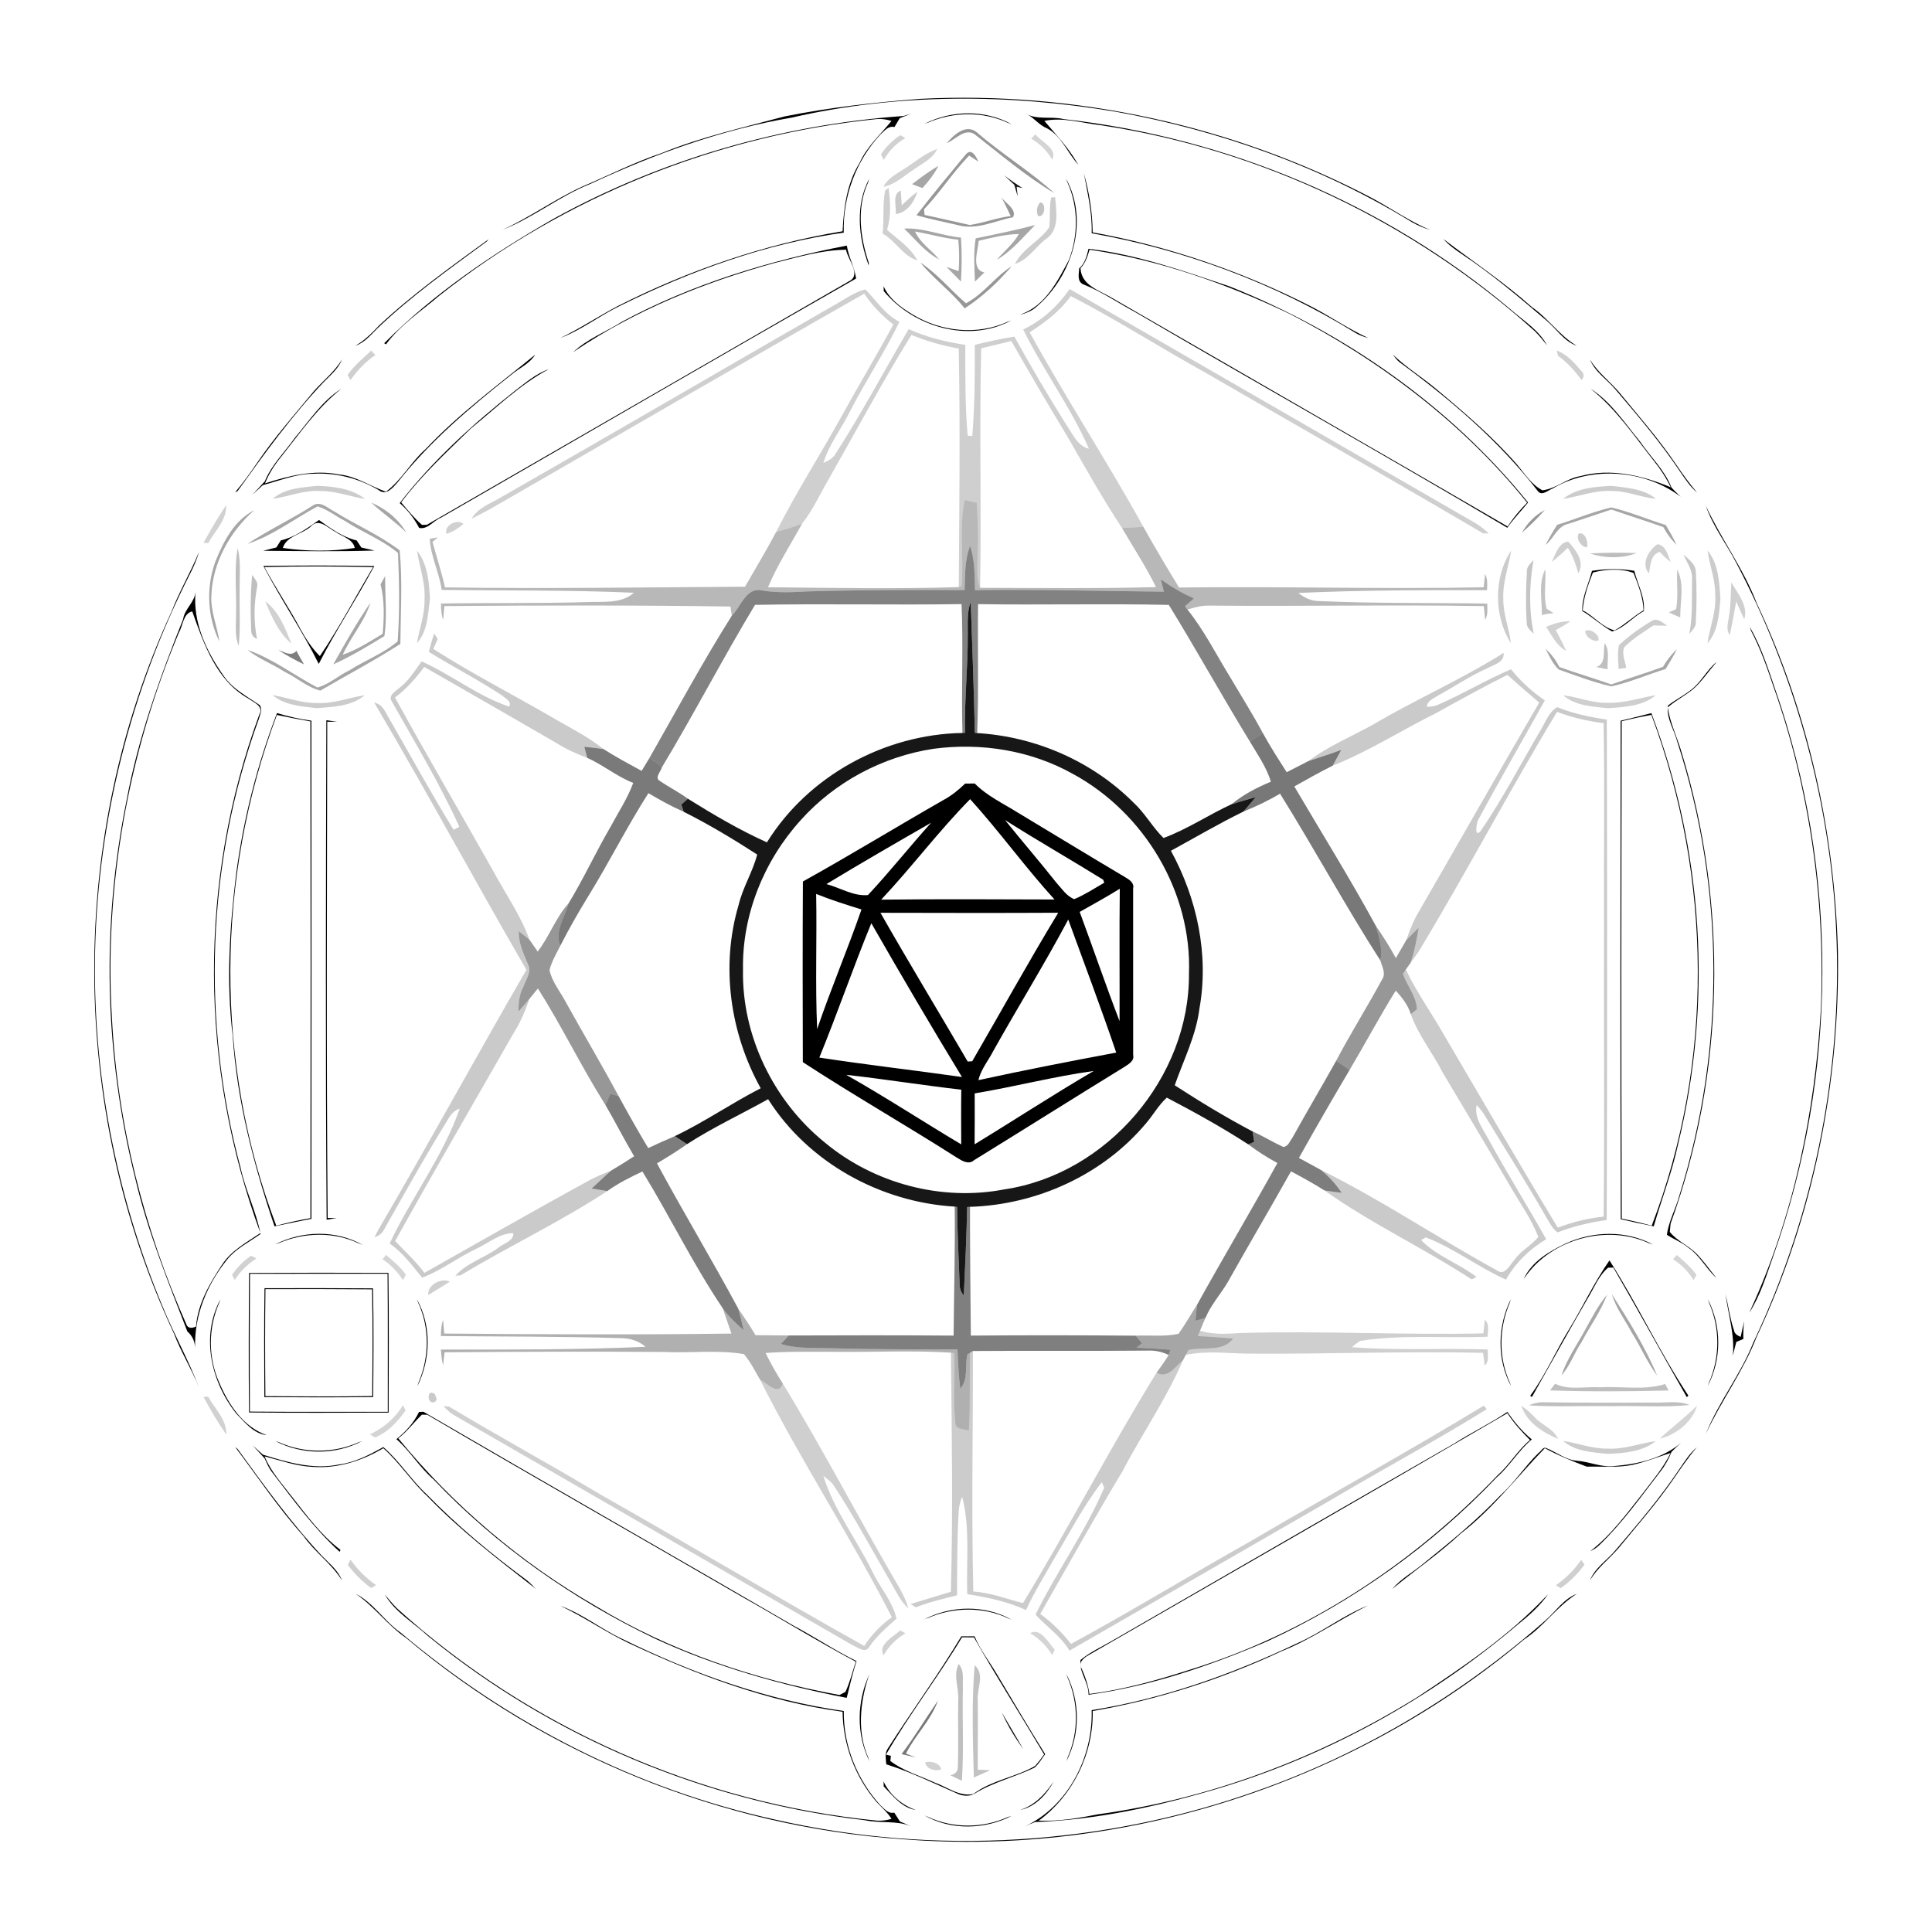 <?xml version="1.0" encoding="UTF-8" ?>
<!DOCTYPE svg PUBLIC "-//W3C//DTD SVG 1.1//EN" "http://www.w3.org/Graphics/SVG/1.1/DTD/svg11.dtd">
<svg width="500pt" height="500pt" viewBox="0 0 500 500" version="1.1" xmlns="http://www.w3.org/2000/svg">
<g id="#000000ff">
<path fill="#000000" opacity="1.00" d=" M 203.01 30.14 C 214.56 27.82 226.29 26.51 238.02 25.59 C 278.38 23.53 319.23 32.49 355.02 51.23 C 360.07 53.94 364.79 57.27 370.09 59.50 C 368.42 58.98 366.79 58.30 365.28 57.42 C 341.96 43.14 315.78 33.80 288.91 28.94 C 261.14 24.24 232.37 24.09 204.84 30.45 C 186.74 33.53 169.36 39.87 152.76 47.60 C 144.75 50.79 137.95 56.40 129.94 59.51 C 137.20 56.25 143.66 51.45 150.93 48.18 C 157.70 45.31 164.26 41.94 171.25 39.61 C 181.51 35.42 192.35 33.01 203.01 30.14 Z" />
<path fill="#000000" opacity="1.00" d=" M 233.80 30.02 C 234.45 29.84 235.10 29.65 235.75 29.44 C 234.78 29.82 233.81 30.20 232.85 30.59 C 232.40 31.35 231.94 32.12 231.49 32.88 C 229.90 32.48 228.88 33.89 227.86 34.79 C 221.51 41.63 218.11 50.88 218.36 60.20 C 198.12 63.06 178.66 70.12 160.41 79.17 C 155.15 81.71 150.47 85.43 145.00 87.47 C 150.13 85.01 154.88 81.84 159.91 79.19 C 178.21 69.94 197.80 63.18 218.06 59.85 C 218.37 53.75 219.15 47.48 222.45 42.18 C 224.33 37.92 227.87 34.85 230.71 31.30 C 229.47 30.89 228.21 30.73 226.92 30.81 C 185.84 34.95 146.05 50.89 113.67 76.54 C 108.95 80.58 103.61 84.05 99.90 89.12 L 99.43 88.83 C 112.27 75.93 127.54 65.65 143.27 56.61 C 171.03 41.31 202.21 32.27 233.80 30.02 Z" />
<path fill="#000000" opacity="1.00" d=" M 239.29 32.04 C 246.23 28.48 254.99 28.34 261.84 32.17 L 260.88 31.81 C 254.39 28.76 246.72 28.91 240.19 31.72 C 239.96 31.80 239.51 31.96 239.29 32.04 Z" />
<path fill="#000000" opacity="1.00" d=" M 265.25 29.26 C 268.25 31.18 271.93 29.99 275.25 30.82 C 317.52 35.57 358.37 52.66 390.94 80.07 C 394.24 82.97 398.29 85.42 400.39 89.38 C 399.39 88.13 398.38 86.88 397.25 85.75 C 366.05 57.60 326.58 38.73 285.01 32.42 C 280.13 31.89 275.18 30.25 270.28 31.29 C 273.23 34.78 276.41 38.10 278.73 42.09 L 279.13 42.70 C 276.26 39.64 274.78 35.17 270.89 33.17 C 268.73 32.27 267.38 30.21 265.25 29.26 Z" />
<path fill="#000000" opacity="1.00" d=" M 282.52 60.36 C 282.70 55.09 281.44 49.98 280.51 44.84 C 281.89 49.83 282.73 54.95 282.78 60.14 C 302.58 63.73 321.80 70.34 339.70 79.51 C 344.54 82.06 349.08 85.17 354.06 87.45 C 352.89 87.17 351.76 86.73 350.73 86.11 C 329.91 73.29 306.57 64.64 282.52 60.36 Z" />
<path fill="#000000" opacity="1.00" d=" M 224.98 46.21 C 224.90 46.46 224.74 46.96 224.66 47.21 C 221.62 53.81 222.61 61.40 224.85 68.06 C 224.85 68.22 224.83 68.53 224.82 68.69 C 222.19 61.56 221.26 53.17 224.98 46.21 Z" />
<path fill="#000000" opacity="1.00" d=" M 275.86 46.19 C 281.96 57.21 277.50 71.47 268.33 79.31 C 267.12 80.47 265.53 81.03 263.97 81.49 L 264.45 81.26 C 270.60 78.95 273.68 72.78 276.60 67.35 C 279.10 60.91 279.11 53.48 276.23 47.15 L 275.86 46.19 Z" />
<path fill="#000000" opacity="1.00" d=" M 98.16 84.18 C 106.95 75.97 116.76 68.98 126.46 61.91 C 126.34 62.05 126.11 62.33 125.99 62.48 C 116.33 69.58 106.50 76.56 97.80 84.86 C 96.03 86.59 94.40 88.67 91.97 89.49 C 94.35 88.11 96.30 86.17 98.16 84.18 Z" />
<path fill="#000000" opacity="1.00" d=" M 378.25 65.72 C 376.57 64.57 374.88 63.39 373.54 61.85 C 381.21 67.69 389.26 73.05 396.48 79.49 C 400.71 82.41 403.63 86.87 408.07 89.50 C 404.71 88.30 402.77 85.06 400.12 82.86 C 393.07 76.86 385.98 70.84 378.25 65.72 Z" />
<path fill="#000000" opacity="1.00" d=" M 161.01 83.24 C 179.12 73.48 199.02 67.47 219.16 63.56 C 219.61 66.50 221.14 69.13 221.56 72.08 C 185.66 92.54 149.96 113.34 114.15 133.95 C 112.24 134.69 110.64 137.15 108.46 136.61 C 107.20 134.17 105.52 132.00 103.44 130.20 C 111.94 119.21 122.33 109.80 133.19 101.20 C 135.97 99.09 138.68 96.71 142.02 95.54 C 134.52 99.54 128.40 105.58 121.85 110.90 C 115.59 117.02 109.10 122.99 103.82 130.01 C 105.53 132.03 107.20 134.10 109.21 135.84 C 109.52 135.84 110.15 135.83 110.46 135.82 C 146.84 114.85 183.22 93.83 219.60 72.86 C 223.15 71.19 219.36 67.22 218.96 64.63 C 212.62 64.70 206.53 66.55 200.43 68.06 C 182.30 73.06 164.59 80.21 148.93 90.73 L 148.27 91.20 C 151.94 87.71 156.77 85.91 161.01 83.24 Z" />
<path fill="#000000" opacity="1.00" d=" M 281.71 64.39 C 294.21 65.86 306.20 70.07 318.08 74.07 C 347.92 85.96 375.21 105.01 395.47 130.05 C 393.70 132.24 391.70 134.25 390.09 136.58 C 358.21 117.71 325.90 99.53 293.90 80.84 C 289.36 78.40 285.08 75.43 280.25 73.55 C 278.70 72.75 279.22 70.84 279.30 69.45 C 280.79 68.15 281.27 66.24 281.71 64.39 M 281.97 64.62 C 281.47 66.33 280.91 68.07 279.64 69.39 C 279.79 73.69 284.21 75.06 287.33 76.84 C 321.60 96.66 355.94 116.36 390.17 136.25 C 391.63 134.02 393.34 131.98 395.22 130.08 C 378.64 109.51 357.11 93.18 333.65 81.17 C 317.30 73.37 299.93 67.26 281.97 64.62 Z" />
<path fill="#000000" opacity="1.00" d=" M 228.71 75.33 C 228.70 75.02 228.69 74.39 228.68 74.08 C 230.10 77.32 233.05 79.48 235.99 81.27 C 243.30 85.82 252.93 86.91 260.84 83.24 L 261.71 82.92 C 250.77 88.87 236.41 84.64 228.71 75.33 Z" />
<path fill="#000000" opacity="1.00" d=" M 110.15 116.21 C 118.74 107.10 128.86 99.67 138.51 91.78 C 137.06 94.15 134.35 95.27 132.29 97.01 C 121.70 105.40 111.27 114.20 102.88 124.86 C 101.65 126.24 99.93 128.41 97.96 126.81 C 92.83 123.77 86.89 122.26 80.92 122.61 C 76.45 122.65 72.30 124.45 68.03 125.54 C 67.13 126.36 66.23 127.19 65.34 128.03 C 66.40 126.87 67.47 125.72 68.53 124.56 C 70.28 120.29 73.68 117.03 76.31 113.30 C 80.05 108.88 83.38 103.71 88.34 100.61 C 82.19 105.47 77.72 111.98 72.89 118.06 C 71.13 120.19 69.62 122.52 68.58 125.10 C 74.74 123.13 81.24 121.49 87.73 122.79 C 92.14 123.20 95.80 125.83 99.88 127.25 C 103.97 124.24 106.36 119.54 110.15 116.21 Z" />
<path fill="#000000" opacity="1.00" d=" M 362.22 93.75 C 361.50 93.20 360.98 92.46 360.45 91.74 C 363.85 95.03 367.90 97.52 371.52 100.53 C 378.94 106.72 386.30 113.02 392.67 120.30 C 394.65 122.67 396.35 125.43 399.19 126.89 C 402.68 126.50 405.46 123.80 408.96 123.23 C 416.85 121.08 425.02 123.04 432.38 126.10 C 431.18 123.63 429.69 121.34 427.97 119.22 C 422.86 112.74 418.18 105.76 411.63 100.60 C 416.93 103.96 420.49 109.51 424.46 114.29 C 427.16 118.25 430.82 121.66 432.58 126.19 C 433.35 126.99 434.14 127.79 434.95 128.55 C 425.65 121.55 411.83 120.45 401.73 126.48 C 400.62 126.87 399.05 128.44 398.03 127.14 C 387.98 114.17 375.41 103.41 362.22 93.75 Z" />
<path fill="#000000" opacity="1.00" d=" M 88.53 92.97 C 87.61 95.38 85.56 97.07 83.80 98.86 C 75.53 107.58 68.48 117.35 61.49 127.09 C 61.33 127.17 61.01 127.33 60.85 127.40 C 62.97 124.92 64.85 122.25 66.69 119.56 C 71.10 113.10 76.28 107.22 81.26 101.20 C 83.69 98.46 86.64 96.17 88.53 92.97 Z" />
<path fill="#000000" opacity="1.00" d=" M 418.13 100.86 C 415.94 98.23 412.77 96.29 411.47 93.01 C 413.37 96.21 416.36 98.49 418.80 101.24 C 423.91 107.45 429.23 113.50 433.75 120.17 C 435.45 122.69 437.23 125.16 439.20 127.48 C 437.48 126.02 436.22 124.13 434.96 122.29 C 429.93 114.71 424.01 107.78 418.13 100.86 Z" />
<path fill="#000000" opacity="1.00" d=" M 449.39 145.76 C 446.83 140.76 443.29 136.24 441.46 130.90 C 445.44 139.50 451.22 147.18 454.63 156.08 C 467.84 184.13 474.78 215.02 475.64 245.98 C 476.26 280.32 469.22 314.88 454.61 346.00 C 451.19 354.84 445.45 362.51 441.48 371.07 C 444.74 362.83 450.46 355.79 453.72 347.53 C 469.98 313.21 477.41 274.72 474.99 236.82 C 472.98 205.11 464.17 173.88 449.39 145.76 Z" />
<path fill="#000000" opacity="1.00" d=" M 72.68 139.85 C 76.38 139.00 79.50 136.73 82.55 134.58 C 85.55 136.74 88.64 139.01 92.31 139.87 C 92.61 140.32 93.21 141.23 93.51 141.69 C 94.65 141.96 95.79 142.23 96.94 142.48 C 87.35 142.78 77.73 142.62 68.13 142.54 C 69.26 142.26 70.39 141.98 71.52 141.68 C 71.81 141.22 72.39 140.31 72.68 139.85 M 80.39 136.31 C 78.13 138.29 74.14 138.70 73.20 141.81 C 79.30 142.69 85.72 142.78 91.81 141.81 C 91.33 139.49 88.64 138.91 86.94 137.71 C 84.87 136.71 82.54 133.87 80.39 136.31 Z" />
<path fill="#000000" opacity="1.00" d=" M 51.50 142.83 C 50.96 144.77 50.13 146.63 49.22 148.43 C 33.88 178.59 25.37 212.18 24.61 246.01 C 23.91 277.36 29.90 308.86 41.95 337.81 C 44.85 345.02 48.76 351.80 51.47 359.07 C 49.60 354.28 46.82 349.91 45.01 345.09 C 17.75 286.82 17.49 216.69 44.41 158.25 C 46.45 152.96 49.37 148.08 51.50 142.83 Z" />
<path fill="#000000" opacity="1.00" d=" M 68.17 146.47 C 77.73 146.32 87.29 146.31 96.86 146.50 C 92.29 155.05 86.87 163.21 82.49 171.82 C 78.17 163.12 72.65 155.08 68.17 146.47 M 68.44 146.76 C 71.38 152.27 74.91 157.43 77.84 162.95 C 79.19 165.41 80.79 167.83 82.78 169.80 C 87.81 162.41 92.00 154.46 96.55 146.77 C 87.18 146.56 77.81 146.52 68.44 146.76 Z" />
<path fill="#000000" opacity="1.00" d=" M 412.00 147.74 C 415.63 147.16 419.33 147.12 422.96 147.73 C 423.80 151.20 425.76 154.49 425.43 158.16 C 422.54 159.64 420.31 162.61 417.19 163.42 C 414.47 161.88 412.17 159.72 409.49 158.13 C 409.37 154.49 411.12 151.19 412.00 147.74 M 412.25 148.17 C 410.99 151.31 409.85 154.55 409.60 157.95 C 412.50 159.42 414.73 162.42 417.88 163.14 C 420.52 161.64 422.74 159.51 425.35 157.94 C 425.23 154.57 423.99 151.39 422.76 148.29 C 419.60 147.04 415.54 147.30 412.25 148.17 Z" />
<path fill="#000000" opacity="1.00" d=" M 50.62 153.07 C 49.82 160.97 53.42 168.62 57.90 174.93 C 60.23 178.35 63.97 180.23 67.27 182.53 C 67.92 183.70 67.31 184.96 66.97 186.11 C 53.49 223.10 52.02 264.22 62.26 302.20 C 63.51 308.05 66.33 313.49 67.42 319.36 C 64.51 321.45 61.17 323.05 58.86 325.88 C 53.62 332.34 50.19 340.45 50.51 348.88 C 50.44 347.16 49.76 345.69 48.48 344.57 C 43.47 331.63 38.22 318.69 35.04 305.14 C 27.04 273.18 26.17 239.48 32.75 207.19 C 35.74 191.02 41.29 175.47 47.39 160.25 C 47.80 157.50 50.41 155.88 50.62 153.07 M 46.33 163.64 C 33.12 195.10 26.90 229.57 28.97 263.64 C 30.44 291.05 37.23 318.07 48.40 343.11 C 49.01 343.87 49.94 343.66 50.72 343.32 C 51.19 337.37 54.29 332.10 57.51 327.24 C 59.91 323.58 63.87 321.51 67.39 319.11 C 51.56 276.24 51.27 227.83 67.11 184.92 C 68.32 182.69 65.60 181.76 64.21 180.74 C 55.98 176.12 52.73 166.59 49.75 158.23 C 47.39 158.76 47.37 161.87 46.33 163.64 Z" />
<path fill="#000000" opacity="1.00" d=" M 453.17 163.24 C 453.09 162.99 452.93 162.51 452.85 162.27 C 455.74 167.26 457.51 172.80 459.37 178.24 C 475.86 225.36 475.70 278.09 458.91 325.10 C 457.14 330.10 455.59 335.27 452.70 339.76 L 453.13 338.81 C 464.28 314.45 469.73 287.70 471.25 261.03 C 472.38 232.73 468.36 204.14 458.88 177.42 C 457.26 172.58 455.55 167.76 453.17 163.24 Z" />
<path fill="#000000" opacity="1.00" d=" M 437.53 178.62 C 440.23 176.62 441.68 173.42 444.27 171.29 L 443.77 171.92 C 441.94 174.04 440.38 176.38 438.29 178.25 C 436.18 180.02 433.67 181.24 431.61 183.07 C 432.19 187.05 434.01 190.70 435.14 194.53 C 447.29 234.13 446.48 277.69 432.35 316.67 C 432.29 317.21 432.19 318.29 432.14 318.82 C 434.11 321.27 437.17 322.42 439.30 324.70 C 440.88 326.37 442.21 328.26 443.67 330.05 L 444.17 330.71 C 441.52 328.32 439.93 324.94 436.94 322.90 C 435.26 321.51 433.19 320.74 431.39 319.57 C 431.84 316.05 433.74 312.75 434.65 309.29 C 446.53 271.41 446.38 229.83 434.11 192.07 C 433.34 188.94 431.15 185.87 431.68 182.59 C 433.54 181.13 435.67 180.08 437.53 178.62 Z" />
<path fill="#000000" opacity="1.00" d=" M 71.69 184.54 C 74.60 185.45 77.58 186.09 80.59 186.51 C 80.62 229.49 80.64 272.46 80.60 315.44 C 77.40 316.02 74.23 316.75 71.04 317.37 C 65.63 301.36 61.32 284.86 60.21 267.94 C 58.51 254.01 59.43 239.94 61.13 226.07 C 63.02 211.88 66.56 197.90 71.69 184.54 M 71.66 185.03 C 55.80 227.17 55.44 275.07 71.50 317.20 C 74.42 316.44 77.36 315.77 80.34 315.26 C 80.40 272.41 80.40 229.55 80.33 186.69 C 77.42 186.20 74.54 185.63 71.66 185.03 Z" />
<path fill="#000000" opacity="1.00" d=" M 419.42 186.52 C 422.08 185.91 424.72 185.24 427.37 184.55 C 440.83 219.91 443.27 259.32 434.30 296.07 C 432.74 303.33 430.05 310.26 427.99 317.37 C 425.13 316.81 422.29 316.18 419.45 315.53 C 419.30 272.53 419.37 229.52 419.42 186.52 M 419.69 186.65 C 419.60 229.56 419.54 272.48 419.71 315.39 C 422.32 315.90 424.89 316.52 427.46 317.21 C 443.61 275.11 443.15 227.16 427.37 185.00 C 424.79 185.48 422.23 186.02 419.69 186.65 Z" />
<path fill="#000000" opacity="1.00" d=" M 84.46 186.40 C 85.39 186.52 86.34 186.65 87.28 186.79 C 86.63 186.78 85.34 186.78 84.69 186.78 C 84.63 229.59 84.43 272.41 84.80 315.21 C 85.39 315.21 86.56 315.23 87.15 315.23 C 86.27 315.37 85.40 315.51 84.53 315.66 C 84.22 272.58 84.35 229.48 84.46 186.40 Z" />
<path fill="#000000" opacity="1.00" d=" M 249.78 202.79 C 250.61 202.78 251.43 202.77 252.26 202.77 C 255.49 206.04 259.71 207.97 263.55 210.39 C 272.78 215.94 281.97 221.55 291.23 227.04 C 292.26 227.65 293.61 228.49 293.25 229.95 C 293.27 244.30 293.26 258.64 293.26 272.99 C 293.62 274.53 292.16 275.35 291.10 276.05 C 278.06 284.06 265.12 292.23 252.09 300.25 C 250.67 301.54 248.93 300.39 247.61 299.58 C 234.44 291.18 220.85 283.42 207.77 274.88 C 207.73 259.29 207.70 243.71 207.79 228.13 C 220.02 221.34 231.95 214.02 244.10 207.08 C 246.21 205.95 248.07 204.45 249.78 202.79 M 228.05 232.83 C 243.00 232.66 257.96 232.74 272.91 232.79 C 265.29 224.43 258.67 215.20 251.07 206.82 C 242.94 215.07 235.98 224.39 228.05 232.83 M 273.43 228.49 C 274.81 230.00 276.02 231.92 278.01 232.70 C 280.74 231.56 283.23 229.92 285.79 228.44 C 285.72 228.25 285.57 227.86 285.50 227.67 C 277.08 222.45 268.47 217.53 260.10 212.23 C 264.49 217.69 269.08 222.99 273.43 228.49 M 213.88 228.80 C 217.43 229.74 220.91 232.01 224.63 231.64 C 230.28 225.59 235.44 219.08 240.98 212.92 C 231.91 218.14 222.83 223.36 213.88 228.80 M 279.42 236.00 C 282.91 245.40 286.14 254.90 289.74 264.27 C 289.79 252.84 289.66 241.42 289.80 230.00 C 286.41 232.12 282.90 234.04 279.42 236.00 M 211.22 231.35 C 211.45 243.01 210.95 254.69 211.48 266.33 C 215.02 255.91 219.35 245.77 222.95 235.37 C 219.00 234.14 215.05 232.90 211.22 231.35 M 227.86 236.23 C 235.22 249.16 242.94 261.88 250.44 274.72 C 250.73 274.71 251.32 274.67 251.61 274.65 C 259.04 261.85 266.19 248.87 273.87 236.22 C 258.53 236.30 243.19 236.26 227.86 236.23 M 276.46 237.98 C 270.32 249.51 263.43 260.62 257.05 272.01 C 255.77 274.52 253.85 276.75 253.22 279.54 C 265.06 276.96 276.97 274.64 288.88 272.41 C 284.96 260.86 280.63 249.45 276.46 237.98 M 212.04 273.70 C 224.31 275.58 236.66 276.98 248.96 278.73 C 240.95 265.57 233.15 252.29 225.50 238.93 C 220.78 250.42 216.75 262.20 212.04 273.70 M 252.25 282.97 C 252.27 287.36 252.26 291.75 252.23 296.14 C 262.54 289.87 272.63 283.25 283.05 277.17 C 272.70 278.59 262.56 281.26 252.25 282.97 M 218.99 278.16 C 229.09 283.87 238.80 290.23 248.76 296.16 C 248.74 291.44 248.71 286.72 248.78 282.01 C 238.83 280.87 228.94 279.28 218.99 278.16 Z" />
<path fill="#000000" opacity="1.00" d=" M 71.24 322.03 C 78.19 318.50 86.98 318.26 93.83 322.18 L 92.86 321.80 C 86.38 318.70 78.69 318.92 72.15 321.72 C 71.92 321.80 71.47 321.95 71.24 322.03 Z" />
<path fill="#000000" opacity="1.00" d=" M 405.32 321.76 C 412.39 318.57 420.88 318.37 427.80 322.09 C 427.54 322.01 427.02 321.83 426.76 321.74 C 415.84 316.75 401.54 320.64 394.70 330.49 L 394.33 331.00 C 396.42 326.46 400.99 323.82 405.32 321.76 Z" />
<path fill="#000000" opacity="1.00" d=" M 406.14 343.92 C 409.71 338.08 412.60 331.80 416.53 326.19 C 423.81 337.58 429.49 349.93 436.95 361.19 C 436.85 361.29 436.64 361.48 436.54 361.58 C 430.15 350.43 423.98 339.16 417.53 328.05 C 417.20 328.05 416.52 328.06 416.18 328.07 C 413.69 330.19 412.54 333.36 410.86 336.08 C 405.97 344.52 401.27 353.06 396.46 361.54 C 396.35 361.46 396.13 361.30 396.02 361.22 C 400.00 355.83 402.64 349.61 406.14 343.92 Z" />
<path fill="#000000" opacity="1.00" d=" M 64.46 329.44 C 76.48 329.37 88.50 329.37 100.52 329.42 C 100.70 341.47 100.60 353.53 100.57 365.58 C 88.53 365.60 76.49 365.69 64.46 365.54 C 64.31 353.51 64.38 341.47 64.46 329.44 M 64.69 329.65 C 64.63 341.54 64.59 353.43 64.67 365.32 C 76.57 365.42 88.47 365.35 100.36 365.37 C 100.33 353.46 100.43 341.55 100.30 329.64 C 88.43 329.63 76.56 329.65 64.69 329.65 Z" />
<path fill="#000000" opacity="1.00" d=" M 68.46 333.39 C 77.81 333.34 87.17 333.38 96.53 333.43 C 96.74 342.80 96.66 352.17 96.57 361.55 C 87.19 361.67 77.81 361.64 68.42 361.57 C 68.37 352.17 68.31 342.78 68.46 333.39 M 68.70 333.63 C 68.56 342.86 68.60 352.09 68.68 361.32 C 77.89 361.39 87.11 361.46 96.33 361.29 C 96.41 352.09 96.49 342.88 96.29 333.68 C 87.10 333.60 77.90 333.60 68.70 333.63 Z" />
<path fill="#000000" opacity="1.00" d=" M 448.45 350.89 C 449.01 345.45 447.24 340.20 446.57 334.87 C 447.29 338.01 447.73 341.23 448.76 344.30 C 448.89 345.22 449.72 345.65 450.48 345.99 C 450.71 344.97 451.16 342.93 451.38 341.91 C 451.20 343.44 451.13 344.98 451.18 346.52 C 450.72 346.71 449.81 347.10 449.36 347.29 C 449.04 348.48 448.73 349.68 448.45 350.89 Z" />
<path fill="#000000" opacity="1.00" d=" M 57.06 336.26 C 56.98 336.49 56.81 336.95 56.73 337.17 C 53.85 343.70 53.82 351.40 56.78 357.91 C 59.18 363.54 63.01 369.35 69.06 371.41 C 65.65 371.06 63.42 368.16 61.19 365.88 C 54.65 357.76 51.87 345.78 57.06 336.26 Z" />
<path fill="#000000" opacity="1.00" d=" M 107.87 336.22 C 111.72 343.10 111.47 351.79 108.00 358.79 C 108.09 358.52 108.26 357.99 108.35 357.72 C 111.13 351.17 111.22 343.56 108.20 337.08 L 107.87 336.22 Z" />
<path fill="#000000" opacity="1.00" d=" M 391.02 336.19 C 390.93 336.45 390.77 336.97 390.69 337.23 C 387.91 343.77 387.79 351.34 390.75 357.84 C 390.83 358.06 390.99 358.50 391.07 358.73 C 387.33 351.80 387.55 343.18 391.02 336.19 Z" />
<path fill="#000000" opacity="1.00" d=" M 441.97 336.24 C 445.58 343.15 445.59 351.81 441.94 358.70 C 442.03 358.47 442.19 358.02 442.28 357.79 C 445.15 351.29 445.17 343.69 442.30 337.19 L 441.97 336.24 Z" />
<path fill="#000000" opacity="1.00" d=" M 108.44 365.41 C 108.73 365.40 109.30 365.37 109.59 365.36 C 141.47 383.95 173.54 402.22 205.45 420.77 C 210.92 423.68 216.08 427.15 221.66 429.88 C 220.66 433.02 219.93 436.22 219.13 439.40 C 202.16 436.11 185.38 431.39 169.65 424.14 C 148.27 413.92 128.54 400.09 112.20 382.88 C 108.58 379.78 106.17 375.58 102.59 372.45 C 105.01 370.52 107.10 368.22 108.44 365.41 M 109.19 366.12 C 107.09 368.10 105.39 370.47 103.08 372.24 C 117.36 389.67 134.86 404.53 154.40 415.77 C 173.61 427.40 195.25 434.63 217.26 438.67 C 217.65 438.47 218.42 438.06 218.80 437.85 C 219.98 435.35 220.61 432.65 221.48 430.04 C 211.60 424.79 202.07 418.89 192.32 413.41 C 165.10 397.61 137.73 382.06 110.58 366.14 C 110.23 366.14 109.54 366.13 109.19 366.12 Z" />
<path fill="#000000" opacity="1.00" d=" M 376.27 373.62 C 380.80 370.74 385.66 368.40 390.12 365.40 C 391.90 368.04 393.97 370.49 396.43 372.52 C 392.98 375.40 390.73 379.40 387.33 382.35 C 370.49 400.09 350.19 414.51 327.99 424.76 C 313.19 431.10 297.70 436.42 281.71 438.60 C 281.80 435.41 279.14 432.68 279.65 429.59 C 282.24 427.44 285.37 426.10 288.24 424.38 C 317.58 407.45 346.89 390.49 376.27 373.62 M 281.73 428.34 C 280.52 429.01 278.84 430.37 279.96 431.89 C 280.88 433.97 281.61 436.13 281.94 438.40 C 290.78 437.28 299.43 434.85 307.90 432.13 C 338.32 422.72 365.76 404.66 387.67 381.70 C 390.74 378.97 392.79 375.30 395.96 372.68 C 393.82 370.53 391.75 368.29 390.12 365.73 C 354.08 386.76 317.87 407.49 281.73 428.34 Z" />
<path fill="#000000" opacity="1.00" d=" M 71.27 372.95 C 71.51 373.03 72.00 373.19 72.24 373.27 C 78.71 376.15 86.29 376.16 92.76 373.28 C 93.01 373.20 93.49 373.02 93.73 372.94 C 86.84 376.60 78.17 376.57 71.27 372.95 Z" />
<path fill="#000000" opacity="1.00" d=" M 418.04 379.39 C 424.03 378.88 430.41 377.37 435.07 373.38 C 434.22 374.15 433.39 374.94 432.59 375.75 C 431.88 377.55 430.95 379.26 429.75 380.78 C 424.69 387.34 419.88 394.15 413.88 399.90 C 413.22 400.56 412.43 401.06 411.58 401.43 C 417.02 397.24 421.07 391.61 425.30 386.28 C 427.80 382.97 430.53 379.79 432.34 376.03 C 429.05 377.05 425.83 378.37 422.46 379.11 C 418.57 379.89 414.59 379.47 410.66 379.57 C 406.96 378.17 403.28 376.67 399.80 374.79 C 392.60 382.24 386.23 390.56 377.97 396.94 C 372.60 401.95 366.55 406.13 360.87 410.76 L 360.31 411.23 C 362.60 408.50 365.81 406.85 368.49 404.56 C 375.30 399.07 382.10 393.53 388.13 387.16 C 391.87 383.82 394.58 379.54 398.15 376.04 C 398.81 375.65 399.35 374.27 400.27 374.81 C 402.88 375.85 405.20 377.80 408.09 378.04 C 411.45 378.28 414.62 379.90 418.04 379.39 Z" />
<path fill="#000000" opacity="1.00" d=" M 60.88 374.51 C 61.04 374.63 61.35 374.89 61.51 375.01 C 68.40 384.50 75.29 394.07 83.32 402.66 C 85.19 404.62 87.50 406.35 88.48 408.98 C 85.79 404.64 81.45 401.70 78.54 397.53 C 72.06 390.31 66.69 382.24 60.88 374.51 Z" />
<path fill="#000000" opacity="1.00" d=" M 65.38 374.07 C 66.27 374.88 67.16 375.67 68.06 376.47 C 74.39 378.44 81.00 380.40 87.69 379.02 C 91.85 378.48 95.59 376.53 99.19 374.50 C 103.41 378.12 106.33 382.93 110.39 386.70 C 118.34 394.85 127.11 402.17 136.28 408.92 C 137.15 409.61 137.93 410.42 138.69 411.24 L 138.11 410.76 C 128.62 403.36 119.02 395.99 110.65 387.29 C 106.49 383.44 103.45 378.56 99.20 374.80 C 93.72 378.04 87.44 380.09 81.01 379.63 C 76.70 379.47 72.62 377.96 68.48 376.91 C 70.08 380.82 72.95 383.94 75.48 387.25 C 79.35 392.16 83.09 397.30 88.12 401.11 L 87.90 401.61 C 81.14 395.46 75.80 388.01 70.25 380.80 C 69.50 379.77 69.01 378.58 68.48 377.43 C 67.46 376.29 66.42 375.18 65.38 374.07 Z" />
<path fill="#000000" opacity="1.00" d=" M 434.57 380.28 C 435.95 378.26 437.27 376.14 439.15 374.53 C 436.87 377.23 434.90 380.15 432.90 383.05 C 428.57 389.28 423.56 394.97 418.75 400.81 C 416.33 403.57 413.32 405.83 411.46 409.05 C 412.74 405.73 415.95 403.78 418.14 401.13 C 423.87 394.39 429.65 387.65 434.57 380.28 Z" />
<path fill="#000000" opacity="1.00" d=" M 92.02 412.46 C 96.68 414.80 99.45 419.59 103.70 422.53 C 131.46 446.07 164.84 463.01 200.41 470.87 C 241.85 480.37 285.97 477.62 325.97 463.22 C 353.26 453.53 378.50 438.32 400.19 419.15 C 402.75 416.86 404.76 413.73 408.10 412.48 C 402.93 415.72 399.48 421.00 394.36 424.35 C 350.15 461.46 291.22 480.54 233.65 475.99 C 186.73 472.78 141.08 454.20 105.12 423.92 C 100.29 420.63 96.88 415.71 92.02 412.46 Z" />
<path fill="#000000" opacity="1.00" d=" M 110.67 423.32 C 106.92 419.87 102.18 417.17 99.59 412.66 C 100.60 413.90 101.64 415.13 102.78 416.27 C 136.92 447.17 181.10 466.66 226.93 471.18 C 228.21 471.26 229.48 471.10 230.72 470.71 C 229.67 469.00 228.09 467.72 226.76 466.24 C 221.26 459.79 218.17 451.48 218.06 443.00 C 198.70 440.39 180.17 433.44 162.56 425.16 C 156.54 422.28 151.05 418.40 144.99 415.59 C 150.74 417.63 155.58 421.63 161.12 424.19 C 179.18 433.07 198.39 439.96 218.37 442.81 C 218.26 451.79 221.82 460.57 227.83 467.18 C 228.84 468.08 229.86 469.47 231.44 469.11 C 231.93 469.86 232.42 470.63 232.90 471.40 C 233.87 471.80 234.85 472.22 235.83 472.63 C 231.97 471.06 227.70 471.94 223.69 471.05 C 182.48 466.31 142.76 449.62 110.67 423.32 Z" />
<path fill="#000000" opacity="1.00" d=" M 366.92 439.14 C 378.61 431.41 390.38 423.44 400.04 413.21 L 400.65 412.60 C 398.49 415.65 395.67 418.16 392.75 420.47 C 370.10 439.67 343.59 454.36 315.12 462.90 C 299.77 467.45 283.94 470.97 267.90 471.54 C 266.97 471.89 266.05 472.27 265.16 472.70 C 276.45 467.48 282.87 454.72 282.52 442.59 C 301.11 439.63 318.99 433.25 335.93 425.17 C 342.20 422.39 347.65 418.02 354.02 415.50 L 353.55 415.74 C 346.16 419.43 339.37 424.28 331.66 427.34 C 316.13 434.58 299.69 439.91 282.79 442.81 C 283.00 453.78 277.70 464.68 268.84 471.18 C 274.00 471.40 279.09 470.54 284.13 469.55 C 313.48 465.50 341.79 454.76 366.92 439.14 Z" />
<path fill="#000000" opacity="1.00" d=" M 239.28 419.05 C 246.18 415.45 254.98 415.33 261.80 419.17 L 260.92 418.82 C 254.43 415.76 246.71 415.88 240.17 418.73 C 239.94 418.81 239.50 418.97 239.28 419.05 Z" />
<path fill="#000000" opacity="1.00" d=" M 248.79 423.48 C 249.93 423.47 251.07 423.47 252.22 423.48 C 253.75 427.14 256.26 430.25 258.23 433.67 C 262.28 440.46 266.31 447.27 270.49 453.98 C 269.61 455.14 268.88 456.46 267.77 457.44 C 262.70 459.92 257.06 461.19 252.22 464.19 C 251.03 464.91 249.48 464.83 248.21 464.39 C 241.98 461.69 235.87 458.63 229.37 456.61 C 229.26 455.30 228.94 453.80 229.69 452.63 C 235.93 442.84 242.82 433.45 248.79 423.48 M 248.97 423.73 C 242.76 434.07 235.34 443.66 229.30 454.09 L 230.56 454.41 C 230.52 454.74 230.45 455.41 230.42 455.74 C 233.85 458.38 238.09 459.55 241.97 461.36 C 245.23 462.50 248.24 465.02 251.89 464.29 C 256.60 460.70 262.84 459.96 267.91 457.01 C 268.73 456.06 269.50 455.08 270.22 454.05 C 264.21 443.93 257.87 433.98 252.06 423.75 C 251.29 423.75 249.74 423.74 248.97 423.73 Z" />
<path fill="#000000" opacity="1.00" d=" M 225.02 455.80 C 221.53 448.87 221.74 440.15 225.04 433.22 L 224.69 434.16 C 222.57 440.74 221.82 448.32 224.68 454.81 C 224.77 455.06 224.93 455.56 225.02 455.80 Z" />
<path fill="#000000" opacity="1.00" d=" M 275.96 433.23 C 279.58 440.20 279.58 448.80 275.99 455.79 C 276.08 455.54 276.25 455.03 276.33 454.77 C 279.18 448.24 279.14 440.70 276.29 434.17 L 275.96 433.23 Z" />
<path fill="#000000" opacity="1.00" d=" M 228.70 462.32 C 228.69 462.00 228.68 461.37 228.67 461.05 C 230.29 464.53 233.41 467.17 237.02 468.42 C 233.40 467.88 231.10 464.76 228.70 462.32 Z" />
<path fill="#000000" opacity="1.00" d=" M 272.30 461.58 L 272.65 461.11 C 270.83 464.46 267.87 467.66 263.99 468.43 C 267.54 467.30 270.25 464.60 272.30 461.58 Z" />
<path fill="#000000" opacity="1.00" d=" M 239.29 469.86 L 240.14 470.20 C 246.61 473.22 254.29 473.19 260.79 470.26 C 261.05 470.18 261.56 470.02 261.81 469.95 C 254.88 473.51 246.13 473.74 239.29 469.86 Z" />
</g>
<g id="#00000068">
<path fill="#000000" opacity="0.41" d=" M 245.03 37.04 C 246.84 34.86 250.09 31.89 252.89 34.32 C 259.31 39.87 266.62 44.33 272.92 50.02 C 265.53 45.62 258.91 39.96 252.13 34.67 C 249.55 33.17 247.29 36.13 245.03 37.04 Z" />
<path fill="#000000" opacity="0.41" d=" M 249.97 39.95 C 251.40 38.21 252.67 40.54 253.17 41.80 C 252.58 41.41 251.40 40.65 250.81 40.26 C 246.58 44.61 243.32 49.78 239.14 54.17 C 239.17 54.54 239.25 55.27 239.28 55.63 C 243.20 56.44 247.08 57.39 250.99 58.23 C 254.56 57.69 257.96 56.36 261.56 55.91 C 260.80 54.27 260.03 52.64 259.14 51.07 C 260.22 52.56 263.26 54.24 262.16 56.22 C 257.45 57.14 252.67 59.65 247.83 58.24 C 244.28 57.41 240.69 56.72 237.18 55.70 C 241.32 50.36 245.64 45.13 249.97 39.95 Z" />
<path fill="#000000" opacity="0.41" d=" M 238.18 67.94 C 242.60 70.85 246.04 75.12 249.99 78.49 C 254.57 76.09 257.52 71.62 261.83 68.89 C 258.30 73.05 254.23 76.81 249.66 79.81 C 246.23 75.47 241.67 72.22 238.18 67.94 Z" />
<path fill="#000000" opacity="0.41" d=" M 393.88 137.85 C 395.25 135.36 397.31 133.31 399.81 131.97 C 397.97 134.06 395.99 136.03 393.88 137.85 Z" />
<path fill="#000000" opacity="0.41" d=" M 139.15 246.26 C 142.19 242.34 143.79 237.51 147.13 233.81 C 146.23 237.42 143.40 240.95 145.00 244.78 C 143.98 246.82 142.78 248.81 142.21 251.05 C 142.86 254.15 145.04 256.68 146.49 259.46 C 150.97 267.55 155.71 275.51 160.09 283.66 C 159.55 283.51 158.46 283.21 157.92 283.07 C 157.52 284.04 157.12 285.02 156.71 286.00 C 150.49 276.17 145.44 265.64 139.21 255.82 C 138.45 256.73 137.70 257.64 136.97 258.56 C 136.05 259.65 135.11 260.72 134.16 261.79 C 134.20 259.60 134.37 257.36 135.44 255.40 C 136.11 253.49 137.75 251.45 136.59 249.41 C 135.47 246.71 134.15 244.01 134.27 241.01 C 135.21 241.73 136.13 242.47 137.05 243.23 C 137.74 244.24 138.45 245.25 139.15 246.26 Z" />
<path fill="#000000" opacity="0.41" d=" M 356.05 239.59 C 357.90 242.30 359.70 245.05 361.24 247.96 C 362.14 246.43 363.04 244.89 363.92 243.34 C 364.96 242.24 366.05 241.18 367.14 240.13 C 366.62 243.19 366.07 246.27 365.03 249.22 C 364.73 249.64 364.12 250.50 363.82 250.92 C 363.63 251.20 363.25 251.76 363.07 252.04 C 364.14 255.13 366.57 257.86 366.70 261.19 C 366.30 261.51 365.51 262.15 365.11 262.47 C 364.38 260.11 362.87 258.15 361.21 256.38 C 357.03 263.10 353.31 270.10 349.27 276.91 C 348.11 276.11 346.95 275.32 345.80 274.52 C 349.53 267.43 353.81 260.63 357.63 253.59 C 358.78 252.00 357.69 250.20 357.23 248.57 C 357.90 245.51 356.88 242.50 356.05 239.59 Z" />
</g>
<g id="#0000002d">
<path fill="#000000" opacity="0.18" d=" M 227.99 39.98 C 229.26 37.97 231.03 36.28 233.01 34.98 C 233.33 35.17 233.98 35.54 234.30 35.73 C 231.96 37.07 230.05 39.04 228.72 41.39 C 228.54 41.03 228.17 40.33 227.99 39.98 Z" />
<path fill="#000000" opacity="0.18" d=" M 233.84 43.81 C 236.72 42.01 239.31 39.68 242.57 38.54 C 241.40 41.07 238.77 42.23 236.62 43.77 C 234.02 45.40 231.75 47.76 228.61 48.34 C 229.72 46.19 231.89 45.06 233.84 43.81 Z" />
<path fill="#000000" opacity="0.18" d=" M 58.52 130.73 C 58.75 134.53 55.59 137.41 53.90 140.55 C 53.59 140.53 52.98 140.50 52.67 140.48 C 54.51 137.17 56.40 133.88 58.52 130.73 Z" />
<path fill="#000000" opacity="0.18" d=" M 68.62 155.60 C 72.15 158.15 73.84 162.65 75.44 166.58 C 72.08 163.81 70.29 159.53 68.62 155.60 Z" />
<path fill="#000000" opacity="0.18" d=" M 60.04 329.94 C 61.36 328.00 63.05 326.30 64.98 324.98 C 65.32 325.16 66.01 325.51 66.35 325.69 C 64.11 327.13 62.18 329.01 60.75 331.26 C 60.57 330.93 60.22 330.27 60.04 329.94 Z" />
<path fill="#000000" opacity="0.18" d=" M 52.67 361.55 C 52.97 361.53 53.57 361.47 53.87 361.44 C 55.58 364.59 58.75 367.46 58.56 371.27 C 56.39 368.16 54.46 364.89 52.67 361.55 Z" />
<path fill="#000000" opacity="0.18" d=" M 393.74 363.84 C 395.03 364.64 396.13 365.68 397.17 366.78 C 399.04 368.85 402.02 369.70 403.25 372.39 C 399.32 370.78 395.07 368.08 393.74 363.84 Z" />
<path fill="#000000" opacity="0.18" d=" M 228.68 428.36 C 227.04 425.67 231.24 423.56 232.96 421.95 C 233.30 422.14 233.98 422.52 234.32 422.70 C 231.98 424.06 230.05 426.02 228.68 428.36 Z" />
</g>
<g id="#0000002c">
<path fill="#000000" opacity="0.17" d=" M 266.87 35.88 C 267.14 35.60 267.68 35.04 267.95 34.76 C 269.44 36.71 273.82 38.49 272.31 41.31 C 270.98 39.07 269.13 37.18 266.87 35.88 Z" />
<path fill="#000000" opacity="0.17" d=" M 98.98 325.89 C 99.21 325.61 99.69 325.06 99.93 324.78 C 101.74 326.37 103.69 327.89 105.04 329.93 C 104.84 330.27 104.46 330.95 104.27 331.29 C 102.89 329.15 101.11 327.28 98.98 325.89 Z" />
<path fill="#000000" opacity="0.17" d=" M 432.95 325.88 C 433.21 325.61 433.72 325.07 433.97 324.80 C 435.76 326.41 437.68 327.93 439.04 329.95 C 438.86 330.29 438.49 330.97 438.30 331.31 C 436.95 329.11 435.14 327.23 432.95 325.88 Z" />
<path fill="#000000" opacity="0.17" d=" M 266.60 422.66 C 269.35 421.14 271.33 425.20 272.96 426.92 C 272.79 427.28 272.46 427.99 272.29 428.35 C 270.90 426.01 268.94 424.05 266.60 422.66 Z" />
</g>
<g id="#0000005a">
<path fill="#000000" opacity="0.35" d=" M 236.04 47.66 C 238.25 45.99 240.46 44.30 242.87 42.93 C 241.79 45.05 240.32 46.93 238.72 48.67 C 237.83 48.34 236.93 48.00 236.04 47.66 Z" />
<path fill="#000000" opacity="0.35" d=" M 252.51 61.69 C 257.65 60.63 262.80 59.59 267.88 58.24 C 264.74 61.39 261.87 64.97 257.97 67.23 C 259.86 64.99 262.23 63.15 263.69 60.56 C 260.15 60.63 256.71 61.50 253.28 62.32 C 253.10 64.89 251.24 69.81 254.76 70.50 C 253.94 71.29 253.13 72.08 252.32 72.88 C 252.17 69.15 251.91 65.40 252.51 61.69 Z" />
<path fill="#000000" opacity="0.35" d=" M 233.98 59.16 C 239.03 58.89 243.73 61.03 248.70 61.49 C 248.96 65.28 248.93 69.07 248.69 72.86 C 247.43 71.61 246.18 70.35 244.95 69.08 C 245.99 69.44 247.04 69.81 248.10 70.17 C 248.29 67.46 248.26 64.73 248.00 62.03 C 244.20 61.66 240.55 60.56 236.81 59.91 C 238.15 62.90 241.04 64.67 243.06 67.14 C 239.41 65.28 236.91 61.91 233.98 59.16 Z" />
<path fill="#000000" opacity="0.35" d=" M 80.82 130.92 C 82.85 129.42 84.83 131.54 86.60 132.42 C 92.14 135.87 98.25 138.48 103.44 142.44 C 104.19 150.45 103.69 158.60 103.61 166.65 C 96.90 170.97 89.80 174.69 82.91 178.73 C 79.56 177.90 76.91 175.42 73.82 173.96 C 70.64 171.89 67.02 170.54 64.03 168.19 C 70.55 170.43 76.08 174.74 82.15 177.93 C 85.18 177.13 87.61 174.77 90.46 173.47 C 94.53 170.85 99.26 169.13 102.92 165.97 C 103.45 158.38 103.34 150.70 103.00 143.11 C 98.86 139.64 93.68 137.70 89.17 134.76 C 86.82 133.57 84.72 131.78 82.17 131.06 C 76.13 134.29 70.58 138.62 64.02 140.77 C 69.44 137.19 75.35 134.42 80.82 130.92 Z" />
<path fill="#000000" opacity="0.35" d=" M 96.08 130.07 C 99.80 131.66 103.12 134.30 105.15 137.84 C 102.32 135.02 98.97 132.82 96.08 130.07 Z" />
<path fill="#000000" opacity="0.35" d=" M 402.99 135.82 C 407.68 134.39 412.22 132.44 417.00 131.32 C 421.81 132.45 426.39 134.43 431.12 135.88 C 432.10 137.55 433.07 139.24 433.91 141.00 C 432.51 139.67 431.37 138.10 430.46 136.41 C 426.01 134.81 421.49 133.44 417.04 131.86 C 413.33 133.11 409.61 134.34 405.89 135.57 C 403.00 136.15 402.14 139.34 400.02 141.01 C 400.90 139.22 401.93 137.51 402.99 135.82 Z" />
<path fill="#000000" opacity="0.35" d=" M 55.70 145.43 C 57.80 140.20 60.57 134.69 65.82 132.02 C 59.52 137.58 55.07 145.50 54.70 154.00 C 54.44 158.13 56.21 161.99 56.78 166.02 C 53.64 159.70 53.32 152.05 55.70 145.43 Z" />
<path fill="#000000" opacity="0.35" d=" M 98.49 151.22 C 98.88 150.50 99.28 149.78 99.68 149.07 C 99.61 154.24 100.24 159.48 99.48 164.62 C 95.20 167.20 90.86 169.88 86.26 171.93 C 89.29 166.51 92.36 161.07 95.88 155.97 C 94.34 160.88 90.80 164.78 88.70 169.44 C 92.38 168.20 95.73 166.01 99.04 164.02 C 99.41 159.76 99.54 155.40 98.49 151.22 Z" />
<path fill="#000000" opacity="0.35" d=" M 400.01 167.96 C 401.50 169.27 402.66 170.88 403.59 172.63 C 408.02 174.23 412.54 175.54 416.98 177.13 C 421.44 175.59 425.94 174.18 430.38 172.58 C 431.36 170.90 432.55 169.34 433.99 168.02 C 433.10 169.77 432.09 171.46 431.06 173.14 C 426.35 174.58 421.80 176.60 416.98 177.64 C 412.35 176.57 407.87 174.85 403.39 173.27 C 401.84 171.82 400.99 169.81 400.01 167.96 Z" />
<path fill="#000000" opacity="0.35" d=" M 410.27 344.10 C 412.00 341.00 413.60 337.79 415.91 335.06 C 414.26 339.45 411.45 343.26 409.28 347.38 C 407.41 350.15 406.36 353.44 404.11 355.94 C 405.52 351.68 408.15 348.02 410.27 344.10 Z" />
<path fill="#000000" opacity="0.35" d=" M 417.16 334.95 C 421.45 341.71 425.81 348.59 428.87 356.01 C 426.29 352.54 424.59 348.50 422.28 344.85 C 420.56 341.56 418.19 338.57 417.16 334.95 Z" />
<path fill="#000000" opacity="0.35" d=" M 305.01 345.18 C 306.75 342.75 308.20 340.13 309.82 337.62 C 309.64 339.00 309.51 340.40 309.38 341.80 C 310.24 341.55 311.11 341.31 311.98 341.07 C 311.49 342.16 311.02 343.27 310.57 344.39 C 310.42 344.74 310.13 345.43 309.99 345.78 C 313.04 345.95 316.09 346.13 319.14 346.41 C 316.45 350.04 311.44 348.47 307.60 349.38 C 307.42 349.70 307.05 350.33 306.87 350.65 C 306.69 350.98 306.34 351.66 306.17 351.99 C 304.21 353.56 302.20 356.97 299.32 355.25 C 300.40 353.75 301.50 352.25 302.44 350.66 C 302.56 350.32 302.79 349.65 302.90 349.31 C 299.97 349.08 297.04 348.91 294.11 348.78 C 294.47 348.49 295.19 347.92 295.56 347.64 C 295.01 346.98 294.47 346.32 293.93 345.67 C 297.60 345.50 301.40 345.99 305.01 345.18 Z" />
</g>
<g id="#000000e8">
<path fill="#000000" opacity="0.91" d=" M 259.89 45.37 C 261.42 46.55 263.00 47.66 264.65 48.68 L 263.12 48.34 C 263.18 48.96 263.31 50.21 263.37 50.83 C 263.07 49.84 262.78 48.84 262.50 47.84 C 261.63 47.01 260.76 46.19 259.89 45.37 Z" />
<path fill="#000000" opacity="0.91" d=" M 250.46 163.98 C 250.49 161.23 250.24 158.39 251.22 155.76 C 251.61 167.05 252.04 178.35 252.29 189.65 L 252.90 189.72 C 267.97 190.62 282.62 196.99 293.32 207.68 C 296.31 210.42 298.25 214.06 301.12 216.88 C 307.27 214.60 312.80 210.87 318.75 208.12 C 320.83 207.47 322.92 206.89 325.01 206.29 C 323.95 207.54 322.90 208.80 321.81 210.03 C 315.42 213.16 309.28 216.77 303.03 220.18 C 309.79 232.52 312.93 247.08 310.41 261.04 C 309.54 268.02 306.30 274.33 304.02 280.87 C 310.55 285.12 317.28 289.18 324.18 292.83 C 324.32 293.72 324.45 294.62 324.58 295.53 C 324.20 295.69 323.44 296.01 323.06 296.17 C 316.27 291.76 309.13 287.82 301.97 284.07 C 299.87 285.96 298.50 288.47 296.68 290.61 C 285.51 304.01 268.39 311.78 251.04 312.33 L 250.30 312.39 C 250.14 320.03 249.79 327.67 249.43 335.30 C 248.66 334.37 248.27 333.24 248.34 332.03 C 248.11 325.48 247.75 318.94 247.71 312.38 L 247.08 312.27 C 227.82 311.12 209.19 300.87 198.79 284.47 C 191.80 288.37 184.51 291.77 177.79 296.11 C 176.74 295.41 175.69 294.72 174.65 294.03 C 182.31 290.38 189.31 285.51 196.87 281.64 C 188.92 267.35 186.47 249.99 191.15 234.22 C 192.22 229.67 194.80 225.66 195.96 221.15 C 189.81 217.19 183.49 213.37 176.94 210.09 C 176.79 209.62 176.48 208.69 176.32 208.22 C 176.75 207.84 177.59 207.09 178.02 206.71 C 184.62 210.82 191.38 214.81 198.48 218.00 C 209.16 200.79 228.91 190.03 249.08 189.69 L 249.74 189.65 C 249.57 181.08 250.52 172.54 250.46 163.98 M 241.57 193.79 C 228.45 195.78 216.06 202.37 207.21 212.27 C 197.72 222.73 192.02 236.77 192.29 250.96 C 191.96 268.07 200.20 284.95 213.45 295.67 C 226.16 306.27 243.64 310.96 259.93 307.81 C 286.48 303.88 307.91 278.85 307.70 252.01 C 308.51 230.96 296.20 210.41 277.83 200.38 C 266.89 194.20 253.96 192.13 241.57 193.79 Z" />
<path fill="#000000" opacity="0.91" d=" M 264.86 452.76 C 262.70 449.75 260.74 446.59 259.27 443.18 C 261.12 446.38 263.04 449.54 264.86 452.76 Z" />
</g>
<g id="#00000031">
<path fill="#000000" opacity="0.19" d=" M 229.06 49.36 L 229.96 48.60 C 230.46 52.22 230.64 55.94 229.57 59.48 C 232.32 61.96 235.66 64.02 237.41 67.40 C 233.63 66.25 231.79 62.30 228.41 60.46 C 228.85 56.77 228.36 52.97 229.06 49.36 Z" />
<path fill="#000000" opacity="0.19" d=" M 448.05 150.70 C 449.68 153.52 452.55 156.86 451.40 160.26 C 450.67 158.74 450.00 157.19 449.33 155.65 C 448.80 158.55 448.30 161.46 447.67 164.34 C 446.54 162.85 447.31 161.00 447.48 159.35 C 447.95 156.49 447.91 153.58 448.05 150.70 Z" />
<path fill="#000000" opacity="0.19" d=" M 404.56 179.93 C 408.43 180.39 412.12 182.03 416.08 181.87 C 420.33 182.03 424.38 180.59 428.52 179.91 C 425.14 182.80 420.32 182.98 416.09 183.29 C 412.17 182.84 407.63 182.69 404.56 179.93 Z" />
<path fill="#000000" opacity="0.19" d=" M 110.84 335.16 C 110.48 332.52 114.27 330.60 116.43 331.69 C 115.19 332.45 113.96 333.22 112.73 333.99 C 112.26 334.28 111.31 334.87 110.84 335.16 Z" />
<path fill="#000000" opacity="0.19" d=" M 384.27 341.56 C 385.58 342.73 385.01 344.44 384.98 345.95 C 374.01 346.35 362.96 345.33 352.06 347.01 C 351.28 347.48 350.56 348.03 349.90 348.65 C 361.59 349.58 373.34 348.84 385.05 349.24 C 384.94 350.63 385.47 352.31 384.25 353.39 C 384.14 352.57 383.92 350.93 383.81 350.11 C 363.54 349.64 343.28 350.47 323.02 350.32 C 317.64 350.26 312.19 349.50 306.87 350.65 C 307.05 350.33 307.42 349.70 307.60 349.38 C 311.44 348.47 316.45 350.04 319.14 346.41 C 316.09 346.13 313.04 345.95 309.99 345.78 C 310.13 345.43 310.42 344.74 310.57 344.39 C 313.92 345.43 317.44 345.23 320.89 344.99 C 341.90 344.36 362.90 345.54 383.90 345.08 C 383.99 344.20 384.18 342.44 384.27 341.56 Z" />
<path fill="#000000" opacity="0.19" d=" M 90.00 404.99 C 90.18 404.65 90.54 403.98 90.72 403.64 C 92.51 406.21 94.74 408.42 97.31 410.22 C 96.99 410.41 96.35 410.79 96.04 410.98 C 93.74 409.30 91.70 407.26 90.00 404.99 Z" />
<path fill="#000000" opacity="0.19" d=" M 409.21 403.70 C 409.42 404.01 409.85 404.63 410.07 404.94 C 408.36 407.27 406.28 409.33 403.94 411.02 C 403.62 410.84 402.97 410.46 402.65 410.27 C 405.21 408.48 407.44 406.28 409.21 403.70 Z" />
</g>
<g id="#00000036">
<path fill="#000000" opacity="0.21" d=" M 231.81 55.41 C 232.10 53.45 230.72 50.32 233.13 49.30 C 233.19 50.26 233.30 52.18 233.36 53.14 C 234.64 51.89 235.99 50.71 237.41 49.60 C 236.63 52.26 234.76 55.01 231.81 55.41 Z" />
<path fill="#000000" opacity="0.21" d=" M 112.70 362.72 C 110.39 364.07 110.33 358.93 112.57 360.84 C 112.69 361.16 112.92 361.81 113.03 362.14 L 112.70 362.72 Z" />
</g>
<g id="#00000032">
<path fill="#000000" opacity="0.20" d=" M 272.04 51.10 L 273.06 51.02 C 273.37 54.62 274.27 59.45 270.76 61.80 C 267.98 63.88 266.10 67.25 262.65 68.31 C 264.64 64.31 269.08 62.43 271.56 58.81 C 271.82 56.25 271.53 53.64 272.04 51.10 Z" />
<path fill="#000000" opacity="0.20" d=" M 70.57 129.10 C 73.65 126.36 78.13 126.16 82.04 125.74 C 86.30 125.87 91.01 126.39 94.47 129.12 C 90.61 128.52 86.90 127.05 82.96 127.07 C 78.70 126.78 74.72 128.52 70.57 129.10 Z" />
<path fill="#000000" opacity="0.20" d=" M 404.56 129.11 C 407.94 126.30 412.77 125.97 417.00 125.74 C 420.93 126.21 425.35 126.46 428.54 129.08 C 424.64 128.73 420.98 127.00 417.02 127.07 C 412.75 126.83 408.72 128.48 404.56 129.11 Z" />
<path fill="#000000" opacity="0.20" d=" M 408.56 138.10 C 410.22 137.53 411.17 140.39 410.68 141.65 C 409.24 141.62 407.77 139.44 408.56 138.10 Z" />
<path fill="#000000" opacity="0.20" d=" M 107.93 142.51 C 110.69 145.99 111.08 150.78 111.27 155.06 C 110.73 158.92 110.68 163.42 107.90 166.44 C 108.55 162.64 109.98 158.96 109.87 155.06 C 110.12 150.76 108.54 146.70 107.93 142.51 Z" />
<path fill="#000000" opacity="0.20" d=" M 391.03 166.49 C 386.59 159.46 386.51 149.41 391.09 142.47 C 390.44 146.65 388.86 150.69 389.05 154.97 C 389.01 158.91 390.56 162.61 391.03 166.49 Z" />
<path fill="#000000" opacity="0.20" d=" M 441.91 142.48 C 444.76 145.91 444.98 150.76 445.24 155.03 C 444.92 158.95 444.64 163.40 441.89 166.48 C 442.48 162.28 444.24 158.25 443.89 153.94 C 443.94 150.01 442.44 146.32 441.91 142.48 Z" />
<path fill="#000000" opacity="0.20" d=" M 427.69 160.56 C 429.15 159.92 430.35 161.26 431.51 161.94 C 430.60 161.92 428.78 161.88 427.88 161.86 C 425.33 163.60 422.64 165.22 420.43 167.41 C 419.55 169.13 420.62 171.07 420.87 172.84 C 420.38 172.91 419.39 173.05 418.89 173.12 C 418.82 171.06 418.52 168.97 419.01 166.94 C 421.63 164.49 424.60 162.38 427.69 160.56 Z" />
<path fill="#000000" opacity="0.20" d=" M 70.52 179.88 C 74.36 180.52 78.07 182.01 82.02 181.94 C 86.26 182.16 90.27 180.58 94.39 179.91 C 91.03 182.82 86.19 182.93 81.97 183.26 C 78.05 182.85 73.66 182.53 70.52 179.88 Z" />
<path fill="#000000" opacity="0.20" d=" M 404.54 372.90 C 408.37 373.49 412.06 374.95 415.99 374.90 C 420.28 375.16 424.33 373.53 428.52 372.95 C 425.05 375.73 420.28 376.11 416.00 376.26 C 412.08 375.84 407.63 375.65 404.54 372.90 Z" />
</g>
<g id="#0000003d">
<path fill="#000000" opacity="0.24" d=" M 269.22 52.38 C 270.88 52.50 270.39 56.47 268.67 55.89 C 268.06 54.82 268.36 53.23 269.22 52.38 Z" />
</g>
<g id="#00000030">
<path fill="#000000" opacity="0.19" d=" M 215.98 78.92 C 218.58 77.49 221.02 75.62 223.95 74.89 C 226.78 77.79 229.04 81.35 232.77 83.30 C 228.98 91.15 224.12 98.43 220.13 106.17 C 217.88 110.77 214.62 114.88 213.08 119.79 C 214.37 119.27 215.64 118.58 216.33 117.30 C 223.04 106.85 228.87 95.88 235.16 85.18 C 239.82 87.28 244.77 88.51 249.82 89.24 C 249.83 97.08 249.73 104.95 250.44 112.77 C 250.74 112.78 251.34 112.81 251.63 112.82 C 252.26 104.98 252.33 97.12 252.27 89.26 C 255.65 88.42 259.06 87.64 262.52 87.12 C 266.80 94.86 271.30 102.49 276.00 109.99 C 277.64 112.27 278.78 115.42 281.81 116.12 C 277.09 105.34 269.98 95.80 264.80 85.27 C 269.71 82.93 273.74 79.25 276.82 74.80 C 311.56 94.82 346.29 114.85 381.02 134.91 C 382.56 135.76 384.01 136.80 385.27 138.05 L 383.84 138.04 C 360.11 124.07 336.16 110.48 312.34 96.66 C 300.52 90.14 289.14 82.81 277.13 76.62 C 274.33 80.53 270.49 83.44 266.47 85.99 C 275.83 103.02 286.48 119.32 295.90 136.33 C 294.05 136.43 292.21 136.54 290.37 136.66 C 285.44 129.15 281.02 121.32 276.57 113.53 C 271.51 105.18 266.57 96.75 261.73 88.26 C 259.13 88.87 256.53 89.50 253.94 90.14 C 253.41 110.79 254.04 131.47 253.65 152.12 C 252.61 149.54 252.97 146.73 253.00 144.02 C 253.19 139.40 253.06 134.77 252.79 130.15 C 252.01 129.97 250.45 129.60 249.67 129.42 C 248.14 136.77 249.48 144.29 248.85 151.71 L 248.13 151.94 C 248.26 131.36 248.52 110.77 248.12 90.20 C 243.92 89.47 239.82 88.30 235.88 86.68 C 228.27 98.96 221.45 111.73 214.31 124.29 C 212.10 128.05 210.34 132.09 207.59 135.50 C 205.41 136.38 203.16 137.10 200.88 137.66 C 205.80 127.87 211.72 118.62 217.05 109.06 C 221.68 100.65 226.62 92.42 231.20 83.98 C 228.29 81.73 225.71 79.07 223.67 76.00 C 191.28 94.41 159.11 113.20 126.80 131.77 C 125.22 132.63 123.61 133.44 122.02 134.27 C 123.81 131.19 127.44 130.13 130.30 128.33 C 158.93 111.97 187.40 95.36 215.98 78.92 Z" />
<path fill="#000000" opacity="0.19" d=" M 89.96 97.02 C 91.65 94.61 93.93 92.73 96.08 90.75 C 96.34 91.04 96.87 91.61 97.13 91.90 C 94.57 93.61 92.47 95.87 90.70 98.38 C 90.51 98.04 90.14 97.36 89.96 97.02 Z" />
<path fill="#000000" opacity="0.19" d=" M 402.87 90.72 C 405.51 91.67 407.40 93.84 409.17 95.92 C 410.00 96.66 410.05 97.47 409.30 98.37 C 407.62 95.96 405.59 93.82 403.23 92.08 L 402.87 90.72 Z" />
<path fill="#000000" opacity="0.19" d=" M 401.56 145.45 C 402.56 143.58 403.37 140.34 405.86 140.16 C 407.83 142.33 410.26 145.40 408.47 148.39 C 407.83 146.08 407.06 143.79 405.75 141.77 C 404.43 143.08 403.02 144.31 401.56 145.45 Z" />
<path fill="#000000" opacity="0.19" d=" M 426.73 148.42 C 424.60 145.89 426.63 142.45 428.95 140.84 C 431.08 141.06 431.70 143.77 432.37 145.45 C 431.35 144.65 430.41 143.78 429.55 142.83 C 427.06 143.58 427.20 146.35 426.73 148.42 Z" />
<path fill="#000000" opacity="0.19" d=" M 196.71 357.09 C 198.47 357.89 201.57 361.47 202.58 358.05 C 212.94 375.00 222.09 392.68 232.13 409.84 C 233.18 411.60 234.17 413.42 234.81 415.38 L 235.11 416.29 C 233.06 414.43 231.90 411.88 230.55 409.52 C 225.65 401.07 221.04 392.45 215.67 384.29 C 214.98 383.33 213.98 382.69 213.08 381.97 C 215.82 390.75 221.55 398.21 225.61 406.40 C 227.55 410.65 230.94 414.27 232.01 418.90 C 229.52 421.14 226.95 423.31 225.04 426.11 C 223.93 428.14 221.82 426.19 220.36 425.62 C 186.38 405.98 152.36 386.38 118.37 366.74 C 117.01 366.03 115.79 365.09 114.79 363.93 L 116.16 363.98 C 129.08 371.77 142.36 378.96 155.31 386.73 C 178.18 399.67 200.74 413.15 223.67 425.97 C 225.56 423.06 227.97 420.53 230.81 418.53 C 220.15 397.68 207.23 378.02 196.71 357.09 Z" />
</g>
<g id="#00000048">
<path fill="#000000" opacity="0.28" d=" M 248.85 151.71 C 249.48 144.29 248.14 136.77 249.67 129.42 C 250.45 129.60 252.01 129.97 252.79 130.15 C 253.06 134.77 253.19 139.40 253.00 144.02 C 252.97 146.73 252.61 149.54 253.65 152.12 C 268.82 152.16 284.01 152.35 299.18 151.94 C 296.58 146.66 293.34 141.73 290.37 136.66 C 292.21 136.54 294.05 136.43 295.90 136.33 C 298.84 141.64 301.98 146.86 305.14 152.05 C 331.41 151.71 357.69 152.51 383.97 151.99 C 384.06 151.14 384.24 149.43 384.33 148.57 C 385.07 149.85 384.88 151.32 384.85 152.73 C 368.57 152.72 352.27 152.71 336.00 153.46 C 337.47 154.59 339.16 155.48 341.06 155.54 C 355.66 156.21 370.28 155.97 384.88 156.20 C 384.93 157.63 385.12 159.12 384.35 160.42 C 384.26 159.53 384.10 157.75 384.02 156.86 C 360.37 156.47 336.71 156.95 313.06 156.73 C 311.08 156.66 309.17 157.17 307.31 157.76 C 307.15 157.54 306.82 157.12 306.66 156.91 C 307.43 156.23 308.20 155.56 308.97 154.88 C 305.96 153.51 303.07 151.88 300.41 149.91 C 300.68 150.98 300.95 152.05 301.22 153.13 C 284.92 152.98 268.63 152.47 252.33 152.73 C 252.24 148.89 252.29 144.98 251.07 141.30 C 249.63 144.93 249.79 148.88 249.64 152.71 C 236.10 152.65 222.55 152.67 209.02 153.06 C 205.11 153.28 201.18 153.46 197.30 152.83 C 193.14 151.81 191.76 157.02 189.39 159.35 C 189.30 158.76 189.13 157.56 189.04 156.97 C 164.37 156.60 139.68 156.67 115.00 156.85 C 114.93 157.74 114.77 159.54 114.70 160.43 C 114.19 159.07 114.15 157.61 114.12 156.19 C 126.74 155.97 139.36 156.19 151.97 155.82 C 156.04 155.61 160.76 156.36 164.06 153.40 C 147.48 152.68 130.89 152.87 114.31 152.67 C 113.68 148.16 111.45 143.96 111.22 139.42 C 111.74 139.34 112.79 139.17 113.31 139.09 C 112.97 139.38 112.28 139.96 111.93 140.25 C 113.01 144.17 114.27 148.04 115.16 152.02 C 141.05 152.39 166.93 152.00 192.81 151.84 C 195.52 147.12 198.32 142.46 200.88 137.66 C 203.16 137.10 205.41 136.38 207.59 135.50 C 204.60 140.96 201.18 146.22 198.76 151.98 C 215.21 152.14 231.69 152.45 248.13 151.94 L 248.85 151.71 Z" />
</g>
<g id="#0000002f">
<path fill="#000000" opacity="0.18" d=" M 115.56 138.16 C 114.80 135.98 118.33 134.16 119.95 135.59 C 118.64 136.69 117.22 137.68 115.56 138.16 Z" />
<path fill="#000000" opacity="0.18" d=" M 239.44 456.12 C 240.76 455.57 243.40 456.34 243.57 457.90 C 242.23 458.61 239.55 457.72 239.44 456.12 Z" />
</g>
<g id="#00000040">
<path fill="#000000" opacity="0.25" d=" M 61.51 141.83 C 62.43 145.46 61.95 149.24 62.02 152.94 C 61.92 157.68 62.29 162.43 61.77 167.15 C 60.69 164.56 61.11 161.73 61.09 159.01 C 61.26 153.28 60.52 147.51 61.51 141.83 Z" />
<path fill="#000000" opacity="0.25" d=" M 401.13 359.83 C 401.57 359.25 402.01 358.68 402.46 358.11 C 406.05 359.87 410.18 358.78 414.02 359.04 C 419.65 358.69 425.46 359.91 430.94 358.18 C 431.17 358.60 431.63 359.44 431.85 359.86 C 421.62 360.10 411.36 360.20 401.13 359.83 Z" />
<path fill="#000000" opacity="0.25" d=" M 248.11 430.66 C 249.69 432.39 249.04 434.89 249.20 437.03 C 249.00 444.98 249.48 452.94 248.93 460.88 C 247.93 460.39 246.94 459.90 245.94 459.43 C 247.33 459.16 247.99 458.36 247.89 457.03 C 248.12 451.35 247.86 445.67 247.99 440.00 C 248.21 436.86 246.59 433.65 248.11 430.66 Z" />
</g>
<g id="#0000007c">
<path fill="#000000" opacity="0.49" d=" M 249.64 152.71 C 249.79 148.88 249.63 144.93 251.07 141.30 C 252.29 144.98 252.24 148.89 252.33 152.73 C 268.63 152.47 284.92 152.98 301.22 153.13 C 300.95 152.05 300.68 150.98 300.41 149.91 C 303.07 151.88 305.96 153.51 308.97 154.88 C 308.20 155.56 307.43 156.23 306.66 156.91 C 306.82 157.12 307.15 157.54 307.31 157.76 C 311.55 163.01 314.58 169.07 318.09 174.80 C 321.01 179.75 324.07 184.61 326.80 189.68 C 325.68 190.41 324.56 191.15 323.45 191.88 C 316.29 180.21 309.66 168.20 302.49 156.55 C 286.05 156.18 269.57 156.61 253.12 156.35 C 252.99 167.48 253.30 178.60 252.90 189.72 L 252.29 189.65 C 252.04 178.35 251.61 167.05 251.22 155.76 C 250.24 158.39 250.49 161.23 250.46 163.98 C 250.52 172.54 249.57 181.08 249.74 189.65 L 249.08 189.69 C 248.76 178.57 249.33 167.45 248.85 156.34 C 231.04 156.62 213.20 156.19 195.40 156.54 C 187.05 170.38 179.61 184.79 171.26 198.65 C 170.46 197.51 169.20 196.90 168.02 196.26 C 175.07 183.92 181.80 171.37 189.39 159.35 C 191.76 157.02 193.14 151.81 197.30 152.83 C 201.18 153.46 205.11 153.28 209.02 153.06 C 222.55 152.67 236.10 152.65 249.64 152.71 Z" />
</g>
<g id="#00000042">
<path fill="#000000" opacity="0.26" d=" M 411.49 143.23 C 415.50 143.00 419.53 143.00 423.55 143.13 C 419.86 144.61 415.22 144.49 411.49 143.23 Z" />
</g>
<g id="#00000039">
<path fill="#000000" opacity="0.22" d=" M 435.68 143.55 C 437.03 144.74 438.78 145.94 438.88 147.93 C 439.14 152.30 439.11 156.69 438.87 161.06 C 438.94 162.32 437.88 163.15 437.20 164.06 C 438.08 159.42 437.83 154.68 437.89 149.99 C 438.13 147.60 436.58 145.62 435.68 143.55 Z" />
</g>
<g id="#0000003a">
<path fill="#000000" opacity="0.23" d=" M 395.16 147.93 C 395.06 146.64 396.11 145.82 396.88 144.96 C 395.74 151.23 395.65 157.79 396.93 164.04 C 396.17 163.19 395.02 162.43 395.11 161.13 C 394.83 156.74 394.89 152.32 395.16 147.93 Z" />
</g>
<g id="#0000003e">
<path fill="#000000" opacity="0.24" d=" M 399.02 159.16 C 399.11 155.25 398.06 150.99 399.91 147.35 C 400.19 150.74 399.35 154.27 400.29 157.56 C 400.74 157.84 401.65 158.41 402.10 158.69 C 401.06 158.76 400.03 158.92 399.02 159.16 Z" />
<path fill="#000000" opacity="0.24" d=" M 434.06 147.39 C 436.02 151.20 434.81 155.71 434.84 159.81 C 433.85 159.37 432.87 158.93 431.89 158.50 C 432.36 158.29 433.31 157.87 433.78 157.65 C 434.39 154.27 433.86 150.81 434.06 147.39 Z" />
<path fill="#000000" opacity="0.24" d=" M 252.24 430.96 C 255.01 433.40 252.76 436.92 253.05 440.00 C 253.13 445.99 253.01 451.99 253.06 457.99 C 253.85 458.03 255.45 458.10 256.25 458.14 C 254.84 458.75 253.43 459.37 252.02 460.01 C 251.79 450.34 251.42 440.60 252.24 430.96 Z" />
</g>
<g id="#0000003f">
<path fill="#000000" opacity="0.25" d=" M 65.26 148.78 C 65.81 149.72 66.88 150.61 66.55 151.83 C 65.70 156.30 65.63 160.88 66.51 165.36 C 65.48 164.92 64.98 164.15 65.01 163.05 C 64.78 158.29 64.81 153.52 65.26 148.78 Z" />
<path fill="#000000" opacity="0.25" d=" M 415.33 166.47 C 416.64 168.47 415.92 170.97 416.04 173.21 C 415.05 173.01 414.05 172.83 413.07 172.65 C 415.77 171.79 414.76 168.59 415.33 166.47 Z" />
</g>
<g id="#0000002e">
<path fill="#000000" opacity="0.18" d=" M 400.15 162.21 C 402.16 161.40 404.24 160.67 406.45 160.81 C 405.21 161.62 403.93 162.36 402.63 163.06 C 403.58 164.82 404.51 166.60 405.31 168.44 C 402.83 167.10 401.61 164.47 400.15 162.21 Z" />
<path fill="#000000" opacity="0.18" d=" M 410.30 163.24 C 411.68 162.61 414.02 164.24 413.69 165.77 C 412.30 166.24 410.11 164.73 410.30 163.24 Z" />
</g>
<g id="#00000035">
<path fill="#000000" opacity="0.21" d=" M 112.34 163.95 C 112.58 164.30 113.05 165.00 113.29 165.35 C 112.92 166.21 112.53 167.08 112.14 167.94 C 122.02 174.26 132.48 179.61 142.63 185.49 C 147.18 188.21 152.02 190.50 156.17 193.85 C 154.52 193.61 152.87 193.44 151.22 193.27 C 151.47 194.22 151.72 195.18 151.97 196.13 C 149.16 195.09 146.42 193.84 143.89 192.23 C 132.54 185.66 121.18 179.10 109.79 172.60 C 107.61 175.54 105.18 178.32 102.22 180.50 C 110.50 195.57 119.21 210.42 127.64 225.41 C 130.83 231.32 134.74 236.89 137.05 243.23 C 136.13 242.47 135.21 241.73 134.27 241.01 C 134.15 244.01 135.47 246.71 136.59 249.41 C 137.75 251.45 136.11 253.49 135.44 255.40 C 134.37 257.36 134.20 259.60 134.16 261.79 C 135.11 260.72 136.05 259.65 136.97 258.56 C 135.94 261.76 134.53 264.82 132.75 267.67 C 122.57 285.50 112.22 303.25 102.26 321.19 C 104.84 323.88 107.61 326.40 109.83 329.42 C 124.08 321.39 138.26 313.25 152.61 305.41 C 154.40 304.45 156.31 303.71 158.19 302.93 C 156.46 304.44 154.81 306.03 153.12 307.59 C 154.47 307.80 155.81 308.02 157.16 308.25 C 144.94 316.25 131.69 322.53 119.17 330.06 L 117.84 330.16 C 120.81 326.81 125.42 325.56 128.97 322.91 C 130.24 321.79 133.11 321.13 132.82 319.12 C 129.23 319.17 126.40 321.74 123.28 323.18 C 118.49 325.45 114.22 328.76 109.27 330.67 C 106.67 327.52 104.26 324.16 100.83 321.83 C 106.42 309.98 114.63 299.34 118.97 286.91 C 117.53 287.36 116.58 288.53 115.87 289.81 C 110.07 299.16 104.73 308.79 99.30 318.36 C 98.79 319.31 97.99 319.90 96.91 320.15 C 97.18 319.65 97.71 318.66 97.97 318.16 C 111.00 295.92 123.31 273.27 136.24 250.98 C 123.28 228.72 111.10 206.02 98.02 183.83 C 97.73 183.32 97.14 182.31 96.84 181.80 C 97.95 182.09 98.80 182.71 99.40 183.66 C 105.42 194.01 111.12 204.55 117.39 214.75 C 117.76 214.56 118.50 214.17 118.88 213.98 C 113.81 202.79 107.46 192.27 101.44 181.60 C 100.34 180.04 102.23 179.00 103.22 178.14 C 105.71 176.30 107.32 173.63 109.11 171.16 C 116.88 174.65 123.69 180.19 131.79 182.88 C 132.54 181.53 130.75 180.74 129.97 180.01 C 123.82 175.94 117.24 172.59 110.98 168.71 C 111.39 167.11 111.83 165.52 112.34 163.95 Z" />
<path fill="#000000" opacity="0.21" d=" M 387.30 170.11 C 387.76 169.82 388.68 169.24 389.14 168.95 C 389.37 171.48 386.64 171.96 384.93 172.94 C 380.41 174.93 376.34 177.75 372.00 180.09 C 370.94 180.80 369.34 181.40 369.26 182.89 C 370.31 182.96 371.32 182.77 372.29 182.33 C 378.68 179.57 384.65 175.91 391.06 173.21 C 393.56 176.33 396.50 179.01 399.80 181.27 C 394.03 191.63 388.07 201.91 382.47 212.35 C 382.15 213.16 381.49 216.77 383.12 215.17 C 388.76 206.93 393.40 198.02 398.45 189.40 C 399.86 187.24 400.70 184.34 403.00 183.01 C 407.12 184.68 411.46 185.58 415.84 186.24 C 415.93 229.41 415.97 272.58 415.81 315.74 C 411.46 316.35 407.19 317.34 403.11 318.94 C 401.69 317.99 401.02 316.32 400.12 314.95 C 394.92 305.83 389.29 296.98 383.85 288.02 C 383.32 287.30 382.76 286.62 382.17 285.97 C 381.47 289.25 383.69 292.01 385.15 294.72 C 389.95 303.50 395.26 311.98 400.15 320.71 C 395.83 323.26 392.24 326.81 389.73 331.16 C 382.60 327.96 376.30 323.04 368.98 320.23 C 368.68 320.41 368.08 320.75 367.78 320.92 C 371.82 325.12 377.58 326.96 382.14 330.49 C 381.82 330.64 381.17 330.95 380.85 331.10 C 368.43 323.00 354.88 316.67 342.77 308.09 C 344.24 308.33 345.73 308.52 347.22 308.69 C 345.74 306.48 343.94 304.51 341.91 302.81 C 357.53 310.55 372.04 320.34 387.30 328.72 C 389.51 330.39 390.71 327.32 391.98 326.01 C 393.62 323.64 396.33 322.34 398.11 320.12 C 396.34 315.46 393.36 311.39 390.90 307.09 C 385.13 297.23 379.21 287.45 373.39 277.62 C 370.80 272.48 367.06 267.94 365.11 262.47 C 365.51 262.15 366.30 261.51 366.70 261.19 C 366.57 257.86 364.14 255.13 363.07 252.04 C 363.25 251.76 363.63 251.20 363.82 250.92 C 366.69 256.94 370.62 262.35 373.89 268.15 C 383.63 284.68 393.22 301.30 403.15 317.72 C 406.98 316.26 410.96 315.27 415.04 314.86 C 415.28 289.25 415.06 263.64 415.13 238.03 C 415.06 221.07 415.32 204.11 415.02 187.15 C 410.89 186.65 406.84 185.69 402.96 184.23 C 390.60 204.64 379.51 225.82 367.15 246.25 C 366.47 247.26 365.74 248.23 365.03 249.22 C 366.07 246.27 366.62 243.19 367.14 240.13 C 366.05 241.18 364.96 242.24 363.92 243.34 C 364.83 240.85 365.75 238.35 367.11 236.07 C 377.57 218.01 387.84 199.85 398.35 181.83 C 395.57 179.48 392.83 177.08 390.12 174.66 C 383.86 177.77 377.76 181.18 371.65 184.56 C 362.68 188.99 354.22 194.46 344.91 198.15 C 345.66 196.80 346.38 195.42 347.12 194.06 C 344.32 195.14 341.47 196.02 338.63 196.96 C 343.81 193.04 349.86 190.59 355.50 187.43 C 365.91 181.31 376.97 176.38 387.30 170.11 Z" />
</g>
<g id="#00000080">
<path fill="#000000" opacity="0.50" d=" M 72.05 168.25 C 73.61 168.71 75.34 170.02 76.73 168.43 C 77.29 169.62 78.04 170.76 78.67 171.94 C 76.39 170.85 74.18 169.62 72.05 168.25 Z" />
<path fill="#000000" opacity="0.50" d=" M 247.08 312.27 L 247.71 312.38 C 247.75 318.94 248.11 325.48 248.34 332.03 C 248.27 333.24 248.66 334.37 249.43 335.30 C 249.79 327.67 250.14 320.03 250.30 312.39 L 251.04 312.33 C 251.02 323.44 251.16 334.54 251.25 345.65 C 265.48 345.53 279.70 345.55 293.93 345.67 C 294.47 346.32 295.01 346.98 295.56 347.64 C 295.19 347.92 294.47 348.49 294.11 348.78 C 297.04 348.91 299.97 349.08 302.90 349.31 C 302.79 349.65 302.56 350.32 302.44 350.66 C 300.72 349.83 298.85 349.44 296.95 349.54 C 281.89 349.67 266.84 349.53 251.79 349.64 L 251.08 350.08 L 250.35 350.55 C 249.66 353.45 250.67 357.02 248.51 359.38 C 248.09 356.00 247.95 352.60 247.77 349.20 C 236.84 349.25 225.92 349.22 215.00 348.92 C 210.69 348.77 206.29 349.12 202.13 347.81 C 202.63 347.26 203.62 346.17 204.12 345.62 C 218.34 345.56 232.57 345.55 246.79 345.65 C 246.88 334.52 247.22 323.40 247.08 312.27 Z" />
</g>
<g id="#00000088">
<path fill="#000000" opacity="0.53" d=" M 323.45 191.88 C 324.56 191.15 325.68 190.41 326.80 189.68 C 328.71 193.15 330.85 196.50 333.00 199.84 C 334.87 198.88 336.75 197.92 338.63 196.96 C 341.47 196.02 344.32 195.14 347.12 194.06 C 346.38 195.42 345.66 196.80 344.91 198.15 C 341.53 199.82 338.26 201.70 334.97 203.53 C 342.02 215.54 349.40 227.36 356.05 239.59 C 356.88 242.50 357.90 245.51 357.23 248.57 C 348.16 234.44 340.15 219.65 331.27 205.40 C 328.25 207.21 325.07 208.71 321.81 210.03 C 322.90 208.80 323.95 207.54 325.01 206.29 C 322.92 206.89 320.83 207.47 318.75 208.12 C 321.78 205.60 325.30 203.81 328.91 202.30 C 327.75 198.51 325.43 195.26 323.45 191.88 Z" />
<path fill="#000000" opacity="0.53" d=" M 242.75 440.10 C 240.96 445.19 236.85 449.03 234.46 453.83 C 235.11 454.09 236.39 454.60 237.03 454.85 C 235.79 454.54 234.56 454.24 233.32 453.97 C 236.70 449.51 239.57 444.70 242.75 440.10 Z" />
</g>
<g id="#00000084">
<path fill="#000000" opacity="0.52" d=" M 151.22 193.27 C 152.87 193.44 154.52 193.61 156.17 193.85 C 159.36 195.90 162.72 197.68 166.05 199.50 C 166.71 198.42 167.37 197.34 168.02 196.26 C 169.20 196.90 170.46 197.51 171.26 198.65 C 171.05 199.66 169.31 201.30 170.77 202.10 C 173.12 203.73 175.71 205.00 178.02 206.71 C 177.59 207.09 176.75 207.84 176.32 208.22 C 176.48 208.69 176.79 209.62 176.94 210.09 C 173.78 208.70 170.77 207.03 167.81 205.27 C 162.35 213.82 157.79 222.90 152.49 231.54 C 149.83 235.86 147.30 240.26 145.00 244.78 C 143.40 240.95 146.23 237.42 147.13 233.81 C 151.05 227.39 154.17 220.54 157.96 214.06 C 159.98 210.27 162.39 206.67 163.88 202.62 C 159.63 200.96 156.10 197.98 151.97 196.13 C 151.72 195.18 151.47 194.22 151.22 193.27 Z" />
</g>
<g id="#00000082">
<path fill="#000000" opacity="0.51" d=" M 334.51 294.38 C 338.20 287.72 342.08 281.17 345.80 274.52 C 346.95 275.32 348.11 276.11 349.27 276.91 C 344.81 284.44 340.43 292.03 336.16 299.67 C 338.08 300.71 339.99 301.76 341.91 302.81 C 343.94 304.51 345.74 306.48 347.22 308.69 C 345.73 308.52 344.24 308.33 342.77 308.09 C 339.96 306.30 337.03 304.71 334.11 303.14 C 328.74 312.72 323.16 322.17 317.78 331.75 C 315.94 334.91 313.40 337.65 311.98 341.07 C 311.11 341.31 310.24 341.55 309.38 341.80 C 309.51 340.40 309.64 339.00 309.82 337.62 C 316.62 325.34 323.81 313.28 330.59 300.99 C 327.96 299.58 325.44 297.97 323.06 296.17 C 323.44 296.01 324.20 295.69 324.58 295.53 C 324.45 294.62 324.32 293.72 324.18 292.83 C 326.89 294.01 329.42 295.59 332.10 296.83 C 333.41 296.74 333.84 295.27 334.51 294.38 Z" />
</g>
<g id="#00000081">
<path fill="#000000" opacity="0.51" d=" M 157.92 283.07 C 158.46 283.21 159.55 283.51 160.09 283.66 C 162.56 288.19 165.10 292.69 167.76 297.12 C 170.03 296.05 172.33 295.02 174.65 294.03 C 175.69 294.72 176.74 295.41 177.79 296.11 C 175.28 297.89 172.67 299.52 170.02 301.07 C 176.83 313.71 184.26 326.01 191.05 338.66 C 191.57 340.51 192.02 342.38 192.46 344.26 C 190.51 342.52 188.58 340.73 187.06 338.60 C 179.39 327.24 173.41 314.86 166.26 303.18 C 163.12 304.67 159.99 306.21 157.16 308.25 C 155.81 308.02 154.47 307.80 153.12 307.59 C 154.81 306.03 156.46 304.44 158.19 302.93 C 160.19 301.75 162.16 300.51 164.11 299.24 C 161.53 294.89 159.25 290.37 156.71 286.00 C 157.12 285.02 157.52 284.04 157.92 283.07 Z" />
</g>
<g id="#0000004e">
<path fill="#000000" opacity="0.31" d=" M 187.06 338.60 C 188.58 340.73 190.51 342.52 192.46 344.26 C 192.02 342.38 191.57 340.51 191.05 338.66 C 192.59 340.92 194.14 343.17 195.52 345.54 C 198.38 345.58 201.25 345.61 204.12 345.62 C 203.62 346.17 202.63 347.26 202.13 347.81 C 206.29 349.12 210.69 348.77 215.00 348.92 C 225.92 349.22 236.84 349.25 247.77 349.20 C 247.95 352.60 248.09 356.00 248.51 359.38 C 250.67 357.02 249.66 353.45 250.35 350.55 L 251.08 350.08 C 250.87 356.80 251.16 363.53 250.73 370.24 C 249.37 369.77 247.08 370.03 247.23 367.97 C 246.56 362.07 247.30 356.12 246.89 350.20 L 246.10 350.07 C 236.10 349.44 226.06 349.98 216.04 349.85 C 210.07 349.85 204.09 349.72 198.13 350.15 C 199.46 352.86 200.94 355.50 202.58 358.05 C 201.57 361.47 198.47 357.89 196.71 357.09 C 195.41 354.82 194.22 352.45 192.53 350.44 C 185.76 349.29 178.81 350.22 171.97 349.89 C 153.00 349.74 134.03 349.83 115.06 349.97 C 114.96 350.82 114.76 352.54 114.66 353.39 C 114.34 352.04 114.20 350.65 114.09 349.27 C 131.75 349.27 149.43 349.34 167.08 348.55 C 165.37 347.10 163.21 346.36 160.99 346.32 C 145.36 345.85 129.72 345.92 114.09 345.77 C 114.13 344.35 114.20 342.93 114.66 341.58 C 114.74 342.47 114.89 344.24 114.97 345.12 C 139.74 345.33 164.53 345.46 189.29 345.13 C 188.52 342.96 187.82 340.76 187.06 338.60 Z" />
</g>
<g id="#00000034">
<path fill="#000000" opacity="0.20" d=" M 246.10 350.07 L 246.89 350.20 C 247.30 356.12 246.56 362.07 247.23 367.97 C 247.08 370.03 249.37 369.77 250.73 370.24 C 251.16 363.53 250.87 356.80 251.08 350.08 L 251.79 349.64 C 251.82 370.38 251.39 391.13 251.89 411.87 C 256.32 412.19 260.48 413.77 264.74 414.89 C 276.67 395.26 287.23 374.79 299.32 355.25 C 302.20 356.97 304.21 353.56 306.17 351.99 C 301.87 362.01 295.58 371.02 290.55 380.68 C 283.19 392.87 276.30 405.33 269.22 417.69 C 272.22 419.89 274.89 422.50 277.18 425.44 C 292.89 416.92 308.14 407.57 323.73 398.82 C 343.76 387.03 364.15 375.84 384.01 363.78 C 384.20 364.01 384.58 364.47 384.76 364.70 C 371.51 372.92 357.74 380.29 344.33 388.26 C 321.81 401.22 299.32 414.24 276.78 427.18 C 274.54 423.43 270.83 420.96 267.99 417.87 C 273.47 406.70 280.89 396.47 285.77 385.00 C 285.61 384.65 285.29 383.95 285.13 383.60 C 280.47 389.66 276.91 396.47 273.03 403.03 C 270.48 407.56 267.69 411.95 265.54 416.69 C 260.73 414.46 255.53 413.38 250.32 412.57 C 250.04 404.19 251.12 395.51 249.01 387.36 C 248.51 388.52 248.22 389.73 248.12 390.99 C 247.67 398.27 247.73 405.57 247.69 412.87 C 244.10 413.76 240.49 414.60 237.04 415.97 C 236.70 415.76 236.00 415.34 235.65 415.13 C 239.13 414.08 242.60 412.98 246.09 411.95 C 246.64 391.34 246.32 370.69 246.10 350.07 Z" />
</g>
<g id="#00000041">
<path fill="#000000" opacity="0.25" d=" M 395.74 363.72 C 397.06 363.04 398.53 362.83 400.01 362.91 C 409.33 363.07 418.65 362.96 427.97 362.99 C 431.05 363.10 434.29 362.39 437.24 363.61 C 430.53 364.31 423.77 363.73 417.03 363.92 C 409.94 363.78 402.83 364.16 395.74 363.72 Z" />
</g>
<g id="#0000002b">
<path fill="#000000" opacity="0.17" d=" M 104.28 363.65 C 104.46 363.99 104.80 364.67 104.97 365.01 C 102.95 367.87 100.40 370.70 97.06 372.00 C 96.73 371.80 96.06 371.41 95.72 371.22 C 99.24 369.57 102.29 367.01 104.28 363.65 Z" />
<path fill="#000000" opacity="0.17" d=" M 429.54 372.34 C 432.67 369.39 436.13 366.82 439.20 363.79 C 437.97 368.03 433.76 371.33 429.54 372.34 Z" />
</g>
</svg>
